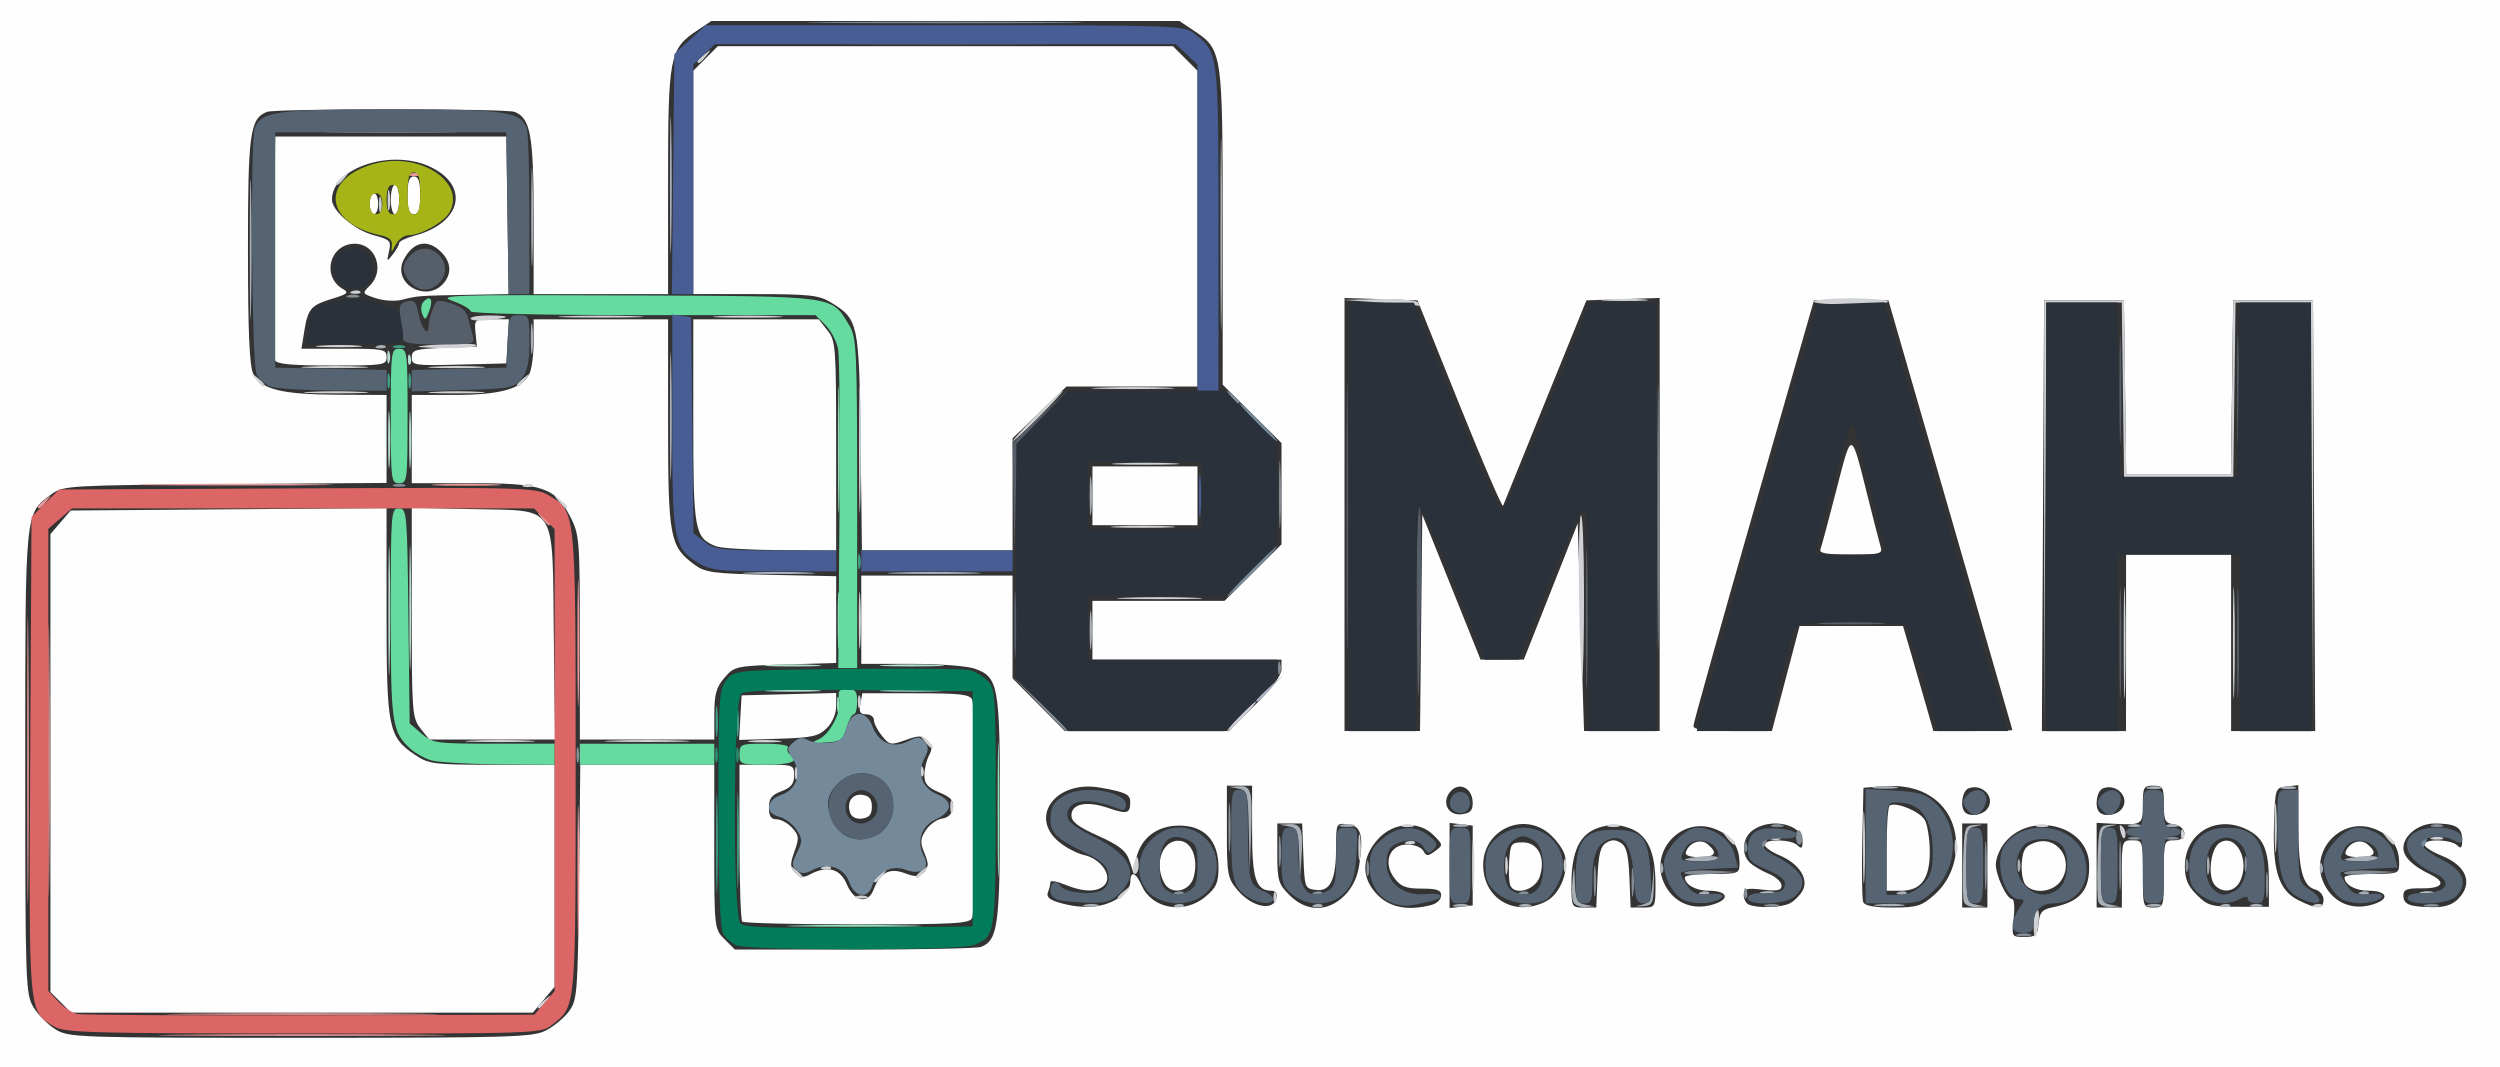 <?xml version="1.0" encoding="UTF-8" standalone="no"?>
<svg
   xmlns:dc="http://purl.org/dc/elements/1.1/"
   xmlns:cc="http://creativecommons.org/ns#"
   xmlns:rdf="http://www.w3.org/1999/02/22-rdf-syntax-ns#"
   xmlns:svg="http://www.w3.org/2000/svg"
   xmlns="http://www.w3.org/2000/svg"
   xmlns:sodipodi="http://sodipodi.sourceforge.net/DTD/sodipodi-0.dtd"
   xmlns:inkscape="http://www.inkscape.org/namespaces/inkscape"
   width="157.427mm"
   height="67.204mm"
   viewBox="0 0 157.427 67.204"
   version="1.1"
   id="svg8"
   inkscape:version="1.0.1 (3bc2e813f5, 2020-09-07)"
   sodipodi:docname="logo_header_svg.svg">
  <rect x="0" y="0" width="157.427" height="67.204" fill="#333333" stroke="none"/>
  <defs
     id="defs2" />
  <sodipodi:namedview
     id="base"
     pagecolor="#ffffff"
     bordercolor="#666666"
     borderopacity="1.0"
     inkscape:pageopacity="0.0"
     inkscape:pageshadow="2"
     inkscape:zoom="1.4"
     inkscape:cx="288.63334"
     inkscape:cy="4.9524713"
     inkscape:document-units="mm"
     inkscape:current-layer="layer1"
     inkscape:document-rotation="0"
     showgrid="false"
     fit-margin-top="0"
     fit-margin-left="0"
     fit-margin-right="0"
     fit-margin-bottom="0"
     inkscape:window-width="1702"
     inkscape:window-height="1040"
     inkscape:window-x="143"
     inkscape:window-y="7"
     inkscape:window-maximized="0" />
  <g
     inkscape:label="Capa 1"
     inkscape:groupmode="layer"
     id="layer1"
     transform="translate(-38.994,-91.443)">
    <g
       id="g24"
       transform="translate(0.535,1.069)">
      <path
         style="fill:#fefefe;stroke-width:0.265"
         d="M 38.459,123.976 V 90.374 h 78.714 78.714 v 33.602 33.602 H 117.173 38.459 Z m 34.377,31.287 c 0.499,-0.254 1.154,-0.798 1.455,-1.209 0.518,-0.706 0.552,-1.148 0.629,-8.136 l 0.081,-7.39 h 4.218 4.218 v 5.171 c 0,5.138 0.004,5.176 0.649,5.821 l 0.649,0.649 h 7.531 c 4.142,0 7.724,-0.074 7.959,-0.164 1.073,-0.412 1.202,-1.347 1.202,-8.699 0,-7.808 -0.09,-8.302 -1.619,-8.835 -0.463,-0.161 -2.252,-0.293 -3.977,-0.293 h -3.136 v -2.778 -2.778 h 4.763 4.763 v 3.234 3.234 l 1.646,1.661 1.646,1.661 h 5.16 5.16 l 1.661,-1.646 c 1.071,-1.061 1.661,-1.86 1.661,-2.249 v -0.603 h -5.953 -5.953 v -1.852 -1.852 h 4.161 4.161 l 1.793,-1.779 1.793,-1.779 v -3.189 -3.189 l -1.852,-1.838 -1.852,-1.838 -5.3e-4,-9.929 c -5.3e-4,-11.074 -0.013,-11.161 -1.825,-12.371 l -0.899,-0.601 H 97.99 83.252 l -0.899,0.601 c -1.738,1.161 -1.824,1.609 -1.825,9.52 l -4.1e-4,7.078 h -4.233 -4.233 v -4.908 c 0,-5.103 -0.198,-6.184 -1.202,-6.569 -0.559,-0.214 -15.028,-0.214 -15.587,0 -1.075,0.413 -1.203,1.342 -1.199,8.752 0.003,5.174 0.094,7.27 0.338,7.752 0.489,0.969 1.791,1.291 5.281,1.308 l 3.109,0.015 v 2.769 2.769 l -10.167,0.075 c -9.805,0.072 -10.194,0.095 -10.914,0.623 -1.711,1.256 -1.672,0.86 -1.671,16.915 5.58e-4,14.054 0.019,14.582 0.526,15.414 0.289,0.474 0.914,1.099 1.388,1.388 0.833,0.508 1.36,0.526 15.414,0.526 13.333,5.3e-4 14.628,-0.038 15.459,-0.462 z m -30.553,-1.774 -0.649,-0.649 V 138.423 124.006 l 0.638,-0.742 0.638,-0.742 9.945,-0.075 9.945,-0.075 4.23e-4,6.558 c 4.5e-4,7.336 0.105,7.851 1.825,9 0.834,0.557 1.184,0.601 4.829,0.601 h 3.93 v 6.991 6.991 l -0.685,0.814 -0.685,0.814 H 57.474 42.933 Z m 42.919,-5.083 c -0.097,-0.097 -0.176,-2.359 -0.176,-5.027 v -4.851 h 1.72 c 1.673,0 1.72,0.018 1.72,0.684 0,0.518 -0.194,0.758 -0.794,0.984 -0.62,0.234 -0.794,0.461 -0.794,1.035 0,0.539 0.131,0.736 0.488,0.736 0.268,0 0.708,0.242 0.976,0.539 0.433,0.478 0.449,0.645 0.146,1.484 -0.29,0.803 -0.283,1.005 0.052,1.339 0.305,0.305 0.516,0.328 0.936,0.103 1.092,-0.584 1.897,-0.363 2.314,0.636 0.457,1.095 1.324,1.26 1.682,0.32 0.407,-1.071 1.008,-1.389 1.952,-1.032 0.676,0.255 0.901,0.243 1.209,-0.065 0.315,-0.315 0.322,-0.514 0.043,-1.188 -0.284,-0.685 -0.27,-0.909 0.086,-1.453 0.232,-0.354 0.693,-0.682 1.024,-0.729 0.385,-0.055 0.632,-0.296 0.685,-0.67 0.065,-0.455 -0.126,-0.672 -0.86,-0.979 -0.74,-0.309 -0.943,-0.543 -0.943,-1.086 0,-0.381 0.131,-0.937 0.29,-1.235 0.225,-0.42 0.202,-0.632 -0.103,-0.936 -0.338,-0.338 -0.532,-0.344 -1.375,-0.039 -0.924,0.334 -1.011,0.319 -1.484,-0.266 -0.277,-0.342 -0.503,-0.787 -0.503,-0.989 0,-0.202 -0.222,-0.368 -0.492,-0.368 -0.383,0 -0.464,-0.148 -0.366,-0.661 l 0.126,-0.661 h 3.38 c 2.838,0 3.406,0.067 3.541,0.419 0.21,0.546 0.21,13.169 0,13.715 -0.141,0.367 -1.028,0.419 -7.232,0.419 -3.889,0 -7.151,-0.079 -7.248,-0.176 z m 6.806,-6.817 c -0.263,-0.686 0.106,-1.254 0.756,-1.162 0.437,0.062 0.596,0.261 0.596,0.746 0,0.485 -0.159,0.684 -0.596,0.746 -0.358,0.051 -0.66,-0.082 -0.756,-0.331 z m -27.071,-5.346 c -0.521,-0.663 -0.548,-1.021 -0.548,-7.296 v -6.598 l 3.83,0.086 c 5.408,0.121 5.012,-0.49 5.113,7.898 l 0.079,6.608 h -3.962 -3.962 z m 10.035,-5.729 c 0,-6.144 -0.026,-6.477 -0.595,-7.587 -0.952,-1.856 -1.742,-2.126 -6.214,-2.126 h -3.774 v -2.778 -2.778 h 2.654 c 2.868,0 4.246,-0.373 4.733,-1.283 0.157,-0.294 0.286,-1.197 0.286,-2.007 v -1.473 h 4.233 4.233 l 5.29e-4,6.548 c 5.29e-4,7.201 0.105,7.76 1.672,8.911 0.664,0.488 1.194,0.557 4.829,0.633 l 4.083,0.085 v 2.732 2.732 l -3.198,0.094 c -3.124,0.092 -3.213,0.112 -3.836,0.836 -0.52,0.604 -0.638,1.034 -0.638,2.315 v 1.573 h -4.233 -4.233 z m 10.106,5.052 0.081,-1.404 2.977,-0.075 2.977,-0.075 v 0.814 c 0,0.494 -0.235,1.047 -0.595,1.404 -0.516,0.511 -0.924,0.599 -3.057,0.665 l -2.462,0.075 z m -1.545,-10.795 c -1.34,-0.541 -1.417,-0.969 -1.417,-7.866 v -6.423 h 3.95 3.95 l 0.548,0.697 c 0.521,0.663 0.548,1.021 0.548,7.276 v 6.579 l -3.506,-0.017 c -1.928,-0.009 -3.761,-0.12 -4.073,-0.246 z m 9.12,-6.563 c -0.095,-7.55 -0.133,-7.728 -1.886,-8.797 -0.737,-0.449 -1.347,-0.516 -4.748,-0.517 l -3.903,-9.9e-4 v -7.032 -7.032 l 0.773,-0.773 0.773,-0.773 h 14.328 14.328 l 0.773,0.773 0.773,0.773 v 9.942 9.942 h -4.124 -4.124 l -1.697,1.629 -1.697,1.629 v 3.53 3.53 h -4.743 -4.743 z m 14.598,3.386 v -1.852 h 3.307 3.307 v 1.852 1.852 h -3.307 -3.307 z m -51.474,-8.537 c -0.071,-0.184 -0.097,-3.429 -0.058,-7.21 l 0.071,-6.875 h 7.276 7.276 l 0.072,4.961 0.072,4.961 -2.586,0.045 c -3.063,0.054 -3.161,0.061 -4.134,0.312 -0.417,0.108 -1.149,0.065 -1.638,-0.097 -0.875,-0.289 -0.879,-0.297 -0.37,-0.805 0.96,-0.96 0.346,-2.637 -0.962,-2.626 -1.597,0.013 -2.115,2.086 -0.717,2.869 0.364,0.204 0.241,0.311 -0.668,0.583 -1.366,0.409 -1.566,0.638 -1.791,2.047 l -0.178,1.111 h 2.68 c 2.503,0 2.68,0.035 2.68,0.529 0,0.502 -0.176,0.529 -3.448,0.529 -2.538,0 -3.482,-0.088 -3.576,-0.335 z m 10.662,-4.902 c 0.479,-0.609 0.407,-1.302 -0.198,-1.907 -0.848,-0.848 -1.754,-0.67 -2.351,0.463 -0.801,1.521 1.476,2.81 2.549,1.444 z m -2.844,-2.477 c 0,-0.112 0.446,-0.325 0.992,-0.472 2.891,-0.782 3.467,-3.055 1.083,-4.271 -2.455,-1.252 -6.308,-0.025 -6.308,2.009 0,0.706 1.418,1.915 2.628,2.241 1.037,0.279 1.112,0.358 0.964,1.014 -0.153,0.677 -0.142,0.686 0.24,0.197 0.221,-0.282 0.401,-0.605 0.401,-0.717 z m -1.852,-2.473 c 0,-0.364 0.119,-0.661 0.265,-0.661 0.146,0 0.265,0.298 0.265,0.661 0,0.364 -0.119,0.661 -0.265,0.661 -0.146,0 -0.265,-0.298 -0.265,-0.661 z m 1.323,-0.265 c 0,-0.509 0.119,-0.926 0.265,-0.926 0.146,0 0.265,0.417 0.265,0.926 0,0.509 -0.119,0.926 -0.265,0.926 -0.146,0 -0.265,-0.417 -0.265,-0.926 z m 1.058,-0.265 c 0,-0.882 0.103,-1.191 0.397,-1.191 0.294,0 0.397,0.309 0.397,1.191 0,0.882 -0.103,1.191 -0.397,1.191 -0.294,0 -0.397,-0.309 -0.397,-1.191 z m 0.265,10.206 c 0,-0.474 0.205,-0.534 2.051,-0.604 l 2.051,-0.077 -0.086,-0.86 c -0.085,-0.845 -0.067,-0.86 1.006,-0.86 h 1.092 l -0.08,1.389 -0.08,1.389 -2.977,0.075 c -2.821,0.071 -2.977,0.047 -2.977,-0.452 z m 102.443,35.642 c 0.069,-0.706 0.218,-0.878 0.877,-1.012 1.752,-0.357 2.352,-1.065 2.304,-2.72 -0.07,-2.475 -3.723,-3.374 -5.343,-1.315 -0.293,0.373 -0.533,0.966 -0.533,1.317 0,0.725 0.692,2.2 1.033,2.2 0.124,0 0.165,0.536 0.091,1.191 -0.133,1.181 -0.128,1.191 0.677,1.191 0.72,0 0.821,-0.096 0.894,-0.851 z m -0.828,-2.438 c -0.173,-0.208 -0.277,-0.831 -0.231,-1.384 0.069,-0.829 0.213,-1.051 0.825,-1.265 1.404,-0.491 2.504,1.084 1.658,2.375 -0.486,0.742 -1.738,0.895 -2.252,0.275 z m -57.231,0.91 c 0.512,-0.312 0.86,-0.74 0.86,-1.057 0,-0.762 0.345,-0.658 0.733,0.22 0.646,1.459 2.674,1.802 4.009,0.678 0.68,-0.572 0.814,-0.875 0.814,-1.837 0,-1.693 -0.884,-2.637 -2.469,-2.637 -1.406,0 -2.423,0.78 -2.716,2.084 l -0.186,0.827 -0.255,-0.752 c -0.196,-0.578 -0.648,-0.928 -1.945,-1.51 -1.27,-0.57 -1.69,-0.891 -1.69,-1.293 0,-0.736 0.968,-0.929 2.321,-0.463 1.182,0.407 1.383,0.353 1.383,-0.373 0,-0.488 -0.287,-0.626 -1.901,-0.912 -2.752,-0.487 -4.505,1.806 -2.603,3.406 0.433,0.364 1.151,0.743 1.596,0.84 1.039,0.228 1.791,1.284 1.319,1.853 -0.415,0.5 -1.343,0.504 -2.521,0.012 -0.505,-0.211 -0.918,-0.28 -0.918,-0.154 0,0.126 -0.07,0.412 -0.155,0.634 -0.111,0.29 0.094,0.477 0.728,0.659 1.433,0.413 2.678,0.335 3.595,-0.224 z m 2.994,-1.028 c -0.673,-1.258 -0.067,-2.798 1.038,-2.638 0.738,0.107 1.119,1.158 0.823,2.274 -0.248,0.933 -1.431,1.165 -1.86,0.364 z m 7.079,0.937 c 0.049,-0.254 -0.083,-0.441 -0.312,-0.441 -0.986,0 -1.229,-0.735 -1.229,-3.723 v -2.892 h -0.794 -0.794 v 2.89 c 0,2.707 0.043,2.941 0.67,3.687 0.918,1.09 2.287,1.357 2.458,0.479 z m 4.278,-0.133 c 0.501,-0.501 0.81,-1.147 0.93,-1.943 0.281,-1.872 0.115,-2.452 -0.729,-2.549 -0.716,-0.082 -0.728,-0.06 -0.728,1.372 0,2.102 -0.349,2.869 -1.257,2.764 -0.716,-0.082 -0.729,-0.116 -0.805,-2.134 l -0.077,-2.051 h -0.783 -0.783 v 1.872 c 0,1.717 0.064,1.937 0.773,2.646 1.058,1.058 2.414,1.067 3.458,0.023 z m 5.492,0.584 c 0.327,-0.088 0.596,-0.354 0.596,-0.592 2.6e-4,-0.338 -0.268,-0.432 -1.225,-0.432 -1.006,0 -1.317,-0.121 -1.733,-0.676 -0.732,-0.975 -0.291,-2.102 0.822,-2.102 0.433,0 0.888,0.18 1.011,0.4 0.196,0.351 0.287,0.352 0.741,0.015 0.51,-0.379 0.509,-0.393 -0.08,-0.989 -0.945,-0.957 -2.553,-0.842 -3.531,0.253 -1.049,1.175 -1.047,2.462 0.007,3.516 0.787,0.787 1.946,0.995 3.394,0.607 z m 2.58,-2.479 v -2.514 l -0.728,-0.084 -0.728,-0.084 v 2.681 2.681 l 0.728,-0.084 0.728,-0.084 z m 4.621,2.254 c 0.872,-0.451 1.444,-1.847 1.182,-2.889 -0.095,-0.379 -0.541,-0.999 -0.991,-1.377 -1.656,-1.393 -4.151,-0.21 -4.151,1.969 0,2.15 2.001,3.311 3.96,2.298 z m -2.258,-1.015 c -0.081,-0.211 -0.11,-0.904 -0.065,-1.539 0.078,-1.086 0.13,-1.155 0.87,-1.155 0.966,0 1.452,1.017 1.045,2.183 -0.29,0.828 -1.591,1.188 -1.85,0.511 z m 5.497,-0.483 c 0.06,-1.456 0.184,-1.957 0.541,-2.181 0.337,-0.212 0.589,-0.212 0.926,0 0.357,0.224 0.481,0.725 0.541,2.181 l 0.078,1.891 h 0.782 c 0.772,0 0.782,-0.019 0.782,-1.464 0,-2.078 -0.519,-3.167 -1.694,-3.555 -0.734,-0.242 -1.169,-0.242 -1.903,0 -1.175,0.388 -1.694,1.477 -1.694,3.555 0,1.445 0.01,1.464 0.782,1.464 h 0.782 z m 7.485,1.626 c 0.894,-0.34 0.614,-0.794 -0.491,-0.794 -0.814,0 -1.493,-0.385 -1.493,-0.847 0,-0.116 0.774,-0.212 1.72,-0.212 1.67,0 1.72,-0.02 1.72,-0.679 0,-1.025 -0.473,-1.706 -1.477,-2.125 -2.199,-0.919 -4.338,1.482 -3.181,3.569 0.646,1.165 1.889,1.587 3.201,1.088 z m -1.923,-3.223 c 0.202,-0.605 0.928,-0.87 1.373,-0.5 0.664,0.551 0.494,0.812 -0.529,0.812 -0.61,0 -0.911,-0.111 -0.844,-0.312 z m 6.566,3.216 c 0.278,-0.149 0.636,-0.514 0.795,-0.811 0.392,-0.732 -0.253,-1.701 -1.473,-2.21 -0.506,-0.212 -0.921,-0.51 -0.921,-0.663 0,-0.383 1.673,-0.351 2.064,0.039 0.247,0.247 0.318,0.19 0.318,-0.255 0,-1.068 -1.965,-1.515 -3.116,-0.709 -0.667,0.467 -0.773,1.482 -0.214,2.041 0.206,0.206 0.742,0.526 1.191,0.712 0.449,0.186 0.816,0.518 0.816,0.737 0,0.317 -0.246,0.371 -1.191,0.265 -1.018,-0.115 -1.191,-0.066 -1.191,0.34 0,0.261 0.149,0.535 0.331,0.608 0.588,0.237 2.071,0.183 2.591,-0.095 z m 9.072,-0.519 c 1.78,-1.563 1.862,-4.499 0.164,-5.927 -0.891,-0.75 -2.014,-1.036 -3.571,-0.909 l -1.047,0.085 -0.074,3.426 c -0.041,1.884 -0.015,3.581 0.058,3.77 0.09,0.234 0.683,0.345 1.851,0.345 1.531,0 1.817,-0.086 2.619,-0.79 z m -2.998,-2.898 c 0,-1.447 0.089,-2.679 0.198,-2.739 0.434,-0.238 1.924,0.388 2.215,0.931 0.17,0.317 0.308,1.209 0.308,1.982 0,1.723 -0.548,2.457 -1.836,2.457 h -0.885 z m 6.35,1.043 v -2.646 h -0.794 -0.794 v 2.646 2.646 h 0.794 0.794 z m 8.467,0.529 c 0,-2.081 0.011,-2.117 0.661,-2.117 0.65,0 0.661,0.035 0.661,2.117 0,2.081 0.011,2.117 0.661,2.117 0.65,0 0.661,-0.035 0.661,-2.117 0,-2.097 0.006,-2.117 0.681,-2.117 0.868,0 0.791,-0.885 -0.088,-1.011 -0.512,-0.073 -0.593,-0.244 -0.593,-1.257 0,-1.074 -0.055,-1.172 -0.661,-1.172 -0.608,0 -0.661,0.097 -0.661,1.191 0,1.294 -0.024,1.308 -2.051,1.197 l -0.86,-0.047 v 2.666 2.666 h 0.794 0.794 z m 9.26,0.523 c 0,-2.043 -0.329,-2.818 -1.42,-3.338 -1.926,-0.919 -3.872,0.258 -3.872,2.341 0,0.793 0.18,1.223 0.75,1.793 0.684,0.684 0.917,0.75 2.646,0.75 h 1.896 z m -3.424,0.157 c -0.45,-0.543 -0.242,-2.287 0.315,-2.636 1.045,-0.655 1.969,1.155 1.263,2.473 -0.336,0.628 -1.125,0.709 -1.579,0.163 z m 6.864,0.938 c 0,-0.275 -0.236,-0.56 -0.526,-0.636 -0.784,-0.205 -1.062,-1.266 -1.062,-4.06 v -2.514 l -0.728,0.084 c -0.724,0.083 -0.728,0.096 -0.803,2.349 -0.099,2.952 0.297,4.196 1.531,4.812 1.188,0.594 1.587,0.585 1.587,-0.035 z m 3.306,0.234 c 0.894,-0.34 0.614,-0.794 -0.491,-0.794 -0.814,0 -1.493,-0.385 -1.493,-0.847 0,-0.116 0.774,-0.212 1.72,-0.212 1.67,0 1.72,-0.02 1.72,-0.679 0,-1.025 -0.473,-1.706 -1.476,-2.125 -2.199,-0.919 -4.338,1.482 -3.181,3.569 0.646,1.165 1.889,1.587 3.201,1.088 z m -1.923,-3.223 c 0.202,-0.605 0.928,-0.87 1.373,-0.5 0.664,0.551 0.494,0.812 -0.529,0.812 -0.61,0 -0.911,-0.111 -0.844,-0.312 z m 7.084,2.958 c 0.981,-0.981 0.552,-2.103 -1.051,-2.744 -0.586,-0.235 -1.066,-0.547 -1.066,-0.693 0,-0.375 1.679,-0.334 2.064,0.051 0.247,0.247 0.318,0.165 0.318,-0.369 0,-0.769 -0.412,-1.007 -1.741,-1.007 -1.002,0 -1.963,0.757 -1.963,1.546 0,0.557 0.583,1.129 1.69,1.66 1.045,0.5 0.789,0.898 -0.566,0.878 -0.896,-0.013 -1.124,0.076 -1.124,0.441 0,0.57 0.358,0.719 1.786,0.745 0.792,0.015 1.281,-0.136 1.654,-0.508 z m -62.045,-6.057 c 0,-0.889 -0.783,-1.344 -1.345,-0.781 -0.659,0.659 -0.256,1.599 0.64,1.496 0.544,-0.063 0.705,-0.226 0.705,-0.714 z m 32.384,0.402 c 0.58,-0.699 -0.269,-1.663 -1.163,-1.32 -0.399,0.153 -0.549,1.178 -0.22,1.507 0.299,0.299 1.066,0.195 1.383,-0.187 z m 8.467,0 c 0.58,-0.699 -0.27,-1.663 -1.163,-1.32 -0.399,0.153 -0.549,1.178 -0.22,1.507 0.299,0.299 1.066,0.195 1.383,-0.187 z m -44.096,-11.741 0.071,-6.813 1.834,4.564 1.834,4.564 h 1.362 1.362 l 1.698,-4.292 1.698,-4.292 0.162,5.416 c 0.089,2.979 0.178,5.922 0.198,6.541 l 0.036,1.124 h 2.381 2.381 v -13.636 -13.636 l -2.306,0.076 -2.306,0.076 -2.58,6.35 c -1.419,3.493 -2.62,6.457 -2.668,6.588 -0.049,0.131 -1.281,-2.726 -2.738,-6.35 l -2.65,-6.588 -2.298,-0.076 -2.298,-0.076 v 13.636 13.636 h 2.377 2.377 z m 22.957,3.506 0.871,-3.307 h 3.257 3.257 l 0.523,1.786 c 0.288,0.982 0.718,2.471 0.956,3.307 l 0.433,1.521 h 2.495 c 1.372,0 2.489,-0.03 2.482,-0.066 -0.007,-0.036 -1.767,-6.138 -3.91,-13.56 l -3.897,-13.494 h -2.345 -2.345 l -3.79,13.229 c -2.085,7.276 -3.794,13.378 -3.799,13.56 -0.006,0.242 0.658,0.331 2.466,0.331 h 2.475 z m 2.186,-8.136 c 0.069,-0.182 0.52,-1.864 1.002,-3.737 0.987,-3.834 0.908,-3.853 1.987,0.464 0.368,1.473 0.732,2.887 0.808,3.141 0.123,0.413 -0.083,0.463 -1.893,0.463 -1.515,0 -1.999,-0.084 -1.905,-0.331 z m 19.245,5.887 v -5.556 h 3.307 3.307 v 5.556 5.556 h 2.648 2.648 l -0.069,-13.56 -0.069,-13.56 h -2.514 -2.514 l -0.071,5.49 -0.071,5.49 h -3.297 -3.297 l -0.071,-5.49 -0.071,-5.49 h -2.514 -2.514 l -0.069,13.56 -0.069,13.56 h 2.648 2.648 z"
         id="path62" />
      <path
         style="fill:#cfd1d4;stroke-width:0.265"
         d="m 72.326,153.774 c 0,-0.055 0.208,-0.263 0.463,-0.463 0.42,-0.329 0.429,-0.32 0.1,0.1 -0.346,0.441 -0.563,0.581 -0.563,0.363 z m 94.192,-5.176 c 0,-0.428 0.094,-0.836 0.209,-0.907 0.115,-0.071 0.162,0.279 0.103,0.778 -0.13,1.112 -0.313,1.188 -0.313,0.129 z m 17.677,-1.255 c 0.191,-0.076 0.419,-0.067 0.507,0.021 0.088,0.088 -0.068,0.15 -0.347,0.139 -0.308,-0.013 -0.371,-0.075 -0.16,-0.16 z m -65.546,-0.503 c 0.013,-0.308 0.075,-0.371 0.16,-0.16 0.076,0.191 0.067,0.419 -0.021,0.507 -0.088,0.088 -0.15,-0.068 -0.139,-0.347 z m 12.51,-1.962 c 0,-1.382 0.045,-1.948 0.099,-1.257 0.054,0.691 0.054,1.822 0,2.514 -0.054,0.691 -0.099,0.126 -0.099,-1.257 z m 24.615,-1.191 c 5.3e-4,-2.037 0.042,-2.836 0.092,-1.774 0.05,1.061 0.05,2.728 -7.9e-4,3.704 -0.051,0.976 -0.092,0.107 -0.091,-1.93 z m -63.406,3.132 c 0.182,-0.073 0.48,-0.073 0.661,0 0.182,0.073 0.033,0.133 -0.331,0.133 -0.364,0 -0.513,-0.06 -0.331,-0.133 z m 16.47,0.075 c 0,-0.055 0.208,-0.263 0.463,-0.463 0.42,-0.329 0.429,-0.32 0.1,0.1 -0.346,0.441 -0.563,0.581 -0.563,0.363 z m 40.552,-0.348 c 0.257,-0.067 0.615,-0.063 0.794,0.01 0.179,0.072 -0.032,0.127 -0.468,0.122 -0.437,-0.005 -0.583,-0.065 -0.326,-0.132 z m 41.54,0 c 0.257,-0.067 0.615,-0.063 0.794,0.01 0.179,0.072 -0.032,0.127 -0.468,0.122 -0.437,-0.005 -0.583,-0.065 -0.326,-0.132 z m -97.438,-0.71 c 0,-0.055 0.208,-0.263 0.463,-0.463 0.42,-0.329 0.429,-0.32 0.1,0.1 -0.346,0.441 -0.563,0.581 -0.563,0.363 z m -5.061,-0.628 c -0.329,-0.42 -0.32,-0.429 0.1,-0.1 0.255,0.2 0.463,0.408 0.463,0.463 0,0.218 -0.217,0.078 -0.563,-0.363 z m 7.707,0.363 c 0,-0.055 0.208,-0.263 0.463,-0.463 0.42,-0.329 0.429,-0.32 0.1,0.1 -0.346,0.441 -0.563,0.581 -0.563,0.363 z m 37.103,-0.694 c 0,-0.509 0.054,-0.718 0.121,-0.463 0.067,0.255 0.067,0.671 0,0.926 -0.067,0.255 -0.121,0.046 -0.121,-0.463 z m -23.421,0 c 0.076,-0.291 0.184,-0.529 0.24,-0.529 0.056,0 0.101,0.238 0.101,0.529 0,0.291 -0.108,0.529 -0.24,0.529 -0.132,0 -0.178,-0.238 -0.101,-0.529 z m 27.106,0 c 0,-0.364 0.06,-0.513 0.133,-0.331 0.073,0.182 0.073,0.48 0,0.661 -0.073,0.182 -0.133,0.033 -0.133,-0.331 z m -46.658,0.084 c 0.191,-0.076 0.419,-0.067 0.507,0.021 0.088,0.088 -0.068,0.15 -0.347,0.139 -0.308,-0.013 -0.371,-0.075 -0.16,-0.16 z m 33.727,-1.274 c 0.002,-0.728 0.053,-0.994 0.114,-0.592 0.061,0.402 0.059,0.997 -0.004,1.323 -0.063,0.325 -0.113,-0.004 -0.111,-0.731 z m 57.699,-1.191 c 0,-1.382 0.045,-1.948 0.099,-1.257 0.054,0.691 0.054,1.822 0,2.514 -0.054,0.691 -0.099,0.126 -0.099,-1.257 z m -20.152,1.191 c 0.005,-0.437 0.065,-0.583 0.132,-0.326 0.067,0.257 0.063,0.615 -0.01,0.794 -0.072,0.179 -0.127,-0.032 -0.122,-0.468 z m -34.497,-0.313 c 0.191,-0.076 0.419,-0.067 0.507,0.021 0.088,0.088 -0.068,0.15 -0.347,0.139 -0.308,-0.013 -0.371,-0.075 -0.16,-0.16 z m 20.124,-0.282 c -0.329,-0.42 -0.32,-0.429 0.1,-0.1 0.441,0.346 0.581,0.563 0.363,0.563 -0.055,0 -0.263,-0.208 -0.463,-0.463 z m 41.54,0 c -0.329,-0.42 -0.32,-0.429 0.1,-0.1 0.441,0.346 0.581,0.563 0.363,0.563 -0.055,0 -0.263,-0.208 -0.463,-0.463 z m -38.645,0.018 c 0.191,-0.076 0.419,-0.067 0.507,0.021 0.088,0.088 -0.068,0.15 -0.347,0.139 -0.308,-0.013 -0.371,-0.075 -0.16,-0.16 z m 21.939,-0.327 c -0.115,-0.44 -0.081,-0.543 0.116,-0.347 0.154,0.154 0.227,0.436 0.164,0.627 -0.066,0.198 -0.186,0.078 -0.28,-0.28 z m 3.796,0.089 c 0.013,-0.308 0.075,-0.371 0.16,-0.16 0.076,0.191 0.067,0.419 -0.021,0.507 -0.088,0.088 -0.15,-0.068 -0.139,-0.347 z m 15.788,0.244 c 0.182,-0.073 0.48,-0.073 0.661,0 0.182,0.073 0.033,0.133 -0.331,0.133 -0.364,0 -0.513,-0.06 -0.331,-0.133 z m -64.823,-0.794 c 0.182,-0.073 0.48,-0.073 0.661,0 0.182,0.073 0.033,0.133 -0.331,0.133 -0.364,0 -0.513,-0.06 -0.331,-0.133 z m 12.965,0 c 0.182,-0.073 0.48,-0.073 0.661,0 0.182,0.073 0.033,0.133 -0.331,0.133 -0.364,0 -0.513,-0.06 -0.331,-0.133 z m 26.988,0 c 0.182,-0.073 0.48,-0.073 0.661,0 0.182,0.073 0.033,0.133 -0.331,0.133 -0.364,0 -0.513,-0.06 -0.331,-0.133 z m -68.419,-1.148 c 0,-0.364 0.06,-0.513 0.133,-0.331 0.073,0.182 0.073,0.48 0,0.661 -0.073,0.182 -0.133,0.033 -0.133,-0.331 z m -9.79,-2.117 c 0,-0.364 0.06,-0.513 0.133,-0.331 0.073,0.182 0.073,0.48 0,0.661 -0.073,0.182 -0.133,0.033 -0.133,-0.331 z m 7.917,-0.154 c 0.013,-0.308 0.075,-0.371 0.16,-0.16 0.076,0.191 0.067,0.419 -0.021,0.507 -0.088,0.088 -0.15,-0.068 -0.139,-0.347 z m 0.21,-1.896 c -0.329,-0.42 -0.32,-0.429 0.1,-0.1 0.441,0.346 0.581,0.563 0.363,0.563 -0.055,0 -0.263,-0.208 -0.463,-0.463 z m -28.475,0.002 c 0.982,-0.051 2.59,-0.051 3.572,0 0.982,0.051 0.179,0.093 -1.786,0.093 -1.965,0 -2.768,-0.042 -1.786,-0.093 z m 8.864,-5.3e-4 c 1.201,-0.049 3.165,-0.049 4.366,0 1.201,0.049 0.218,0.089 -2.183,0.089 -2.401,0 -3.383,-0.04 -2.183,-0.089 z m 8.731,0.005 c 0.473,-0.059 1.247,-0.059 1.72,0 0.473,0.059 0.086,0.107 -0.86,0.107 -0.946,0 -1.333,-0.048 -0.86,-0.107 z m 30.758,-1.528 c 0.494,-0.509 0.957,-0.926 1.03,-0.926 0.073,0 -0.272,0.417 -0.765,0.926 -0.494,0.509 -0.957,0.926 -1.03,0.926 -0.073,0 0.272,-0.417 0.765,-0.926 z m 50.664,-12.7 0.004,-13.494 h 2.514 2.514 l 0.071,5.49 0.071,5.49 h 3.297 3.297 l 0.071,-5.49 0.071,-5.49 h 2.514 2.514 l 0.004,13.56 0.004,13.56 -0.072,-13.494 -0.072,-13.494 h -2.373 -2.373 l -0.071,5.49 -0.071,5.49 h -3.44 -3.44 l -0.071,-5.49 -0.071,-5.49 h -2.373 -2.373 l -0.072,13.428 -0.072,13.428 0.004,-13.494 z m 5.011,8.07 c 0,-3.129 0.038,-4.409 0.085,-2.844 0.047,1.564 0.047,4.124 0,5.689 -0.047,1.564 -0.085,0.284 -0.085,-2.844 z m 6.879,0 c 0,-3.129 0.038,-4.409 0.085,-2.844 0.047,1.564 0.047,4.124 0,5.689 -0.047,1.564 -0.085,0.284 -0.085,-2.844 z m -86.589,3.704 c 0,-0.364 0.06,-0.513 0.133,-0.331 0.073,0.182 0.073,0.48 0,0.661 -0.073,0.182 -0.133,0.033 -0.133,-0.331 z m 45.412,-6.509 c -0.043,-2.707 0.01,-5.058 0.117,-5.226 0.107,-0.167 0.196,2.047 0.198,4.921 0.002,2.874 -0.05,5.226 -0.117,5.226 -0.067,0 -0.156,-2.215 -0.198,-4.921 z m -45.355,1.349 c 5.29e-4,-1.601 0.044,-2.221 0.097,-1.379 0.053,0.842 0.052,2.152 -0.001,2.91 -0.053,0.759 -0.096,0.07 -0.096,-1.531 z m 16.768,-1.387 c 1.201,-0.049 3.165,-0.049 4.366,0 1.201,0.049 0.218,0.089 -2.183,0.089 -2.401,0 -3.383,-0.04 -2.183,-0.089 z m -16.753,-9.328 c 0,-3.565 0.037,-5.024 0.083,-3.241 0.046,1.783 0.046,4.7 0,6.482 -0.046,1.783 -0.083,0.324 -0.083,-3.241 z m 16.224,4.831 c 0.909,-0.052 2.398,-0.052 3.307,0 0.91,0.052 0.165,0.094 -1.654,0.094 -1.819,0 -2.563,-0.042 -1.654,-0.094 z m -35.157,-1.59 c -0.329,-0.42 -0.32,-0.429 0.1,-0.1 0.441,0.346 0.581,0.563 0.363,0.563 -0.055,0 -0.263,-0.208 -0.463,-0.463 z m -2.133,-1.041 c 0.191,-0.076 0.419,-0.067 0.507,0.021 0.088,0.088 -0.068,0.15 -0.347,0.139 -0.308,-0.013 -0.371,-0.075 -0.16,-0.16 z m 37.433,-1.339 c 0.988,-0.051 2.536,-0.051 3.44,7.9e-4 0.903,0.051 0.095,0.093 -1.797,0.093 -1.892,-5.3e-4 -2.631,-0.043 -1.643,-0.094 z m -5.237,-2.979 c 0.864,-0.873 1.63,-1.587 1.703,-1.587 0.073,0 -0.575,0.714 -1.439,1.587 -0.864,0.873 -1.63,1.587 -1.703,1.587 -0.073,0 0.575,-0.714 1.439,-1.587 z M 57.972,115.049 c 0.91,-0.052 2.398,-0.052 3.307,0 0.91,0.052 0.165,0.094 -1.654,0.094 -1.819,0 -2.563,-0.042 -1.654,-0.094 z m 7.815,9e-5 c 0.842,-0.053 2.152,-0.052 2.91,10e-4 0.759,0.053 0.07,0.096 -1.531,0.096 -1.601,-6.1e-4 -2.221,-0.044 -1.379,-0.097 z m 41.939,-0.266 c 1.207,-0.049 3.112,-0.049 4.233,6.1e-4 1.121,0.05 0.133,0.09 -2.195,0.089 -2.328,-3.5e-4 -3.245,-0.041 -2.038,-0.09 z m -53.161,-0.531 c -0.329,-0.42 -0.32,-0.429 0.1,-0.1 0.441,0.346 0.581,0.563 0.363,0.563 -0.055,0 -0.263,-0.208 -0.463,-0.463 z m 16.438,0.363 c 0,-0.055 0.208,-0.263 0.463,-0.463 0.42,-0.329 0.429,-0.32 0.1,0.1 -0.346,0.441 -0.563,0.581 -0.563,0.363 z m -13.152,-1.155 c 0.988,-0.051 2.536,-0.051 3.44,8.5e-4 0.903,0.051 0.095,0.093 -1.797,0.093 -1.892,-4.5e-4 -2.631,-0.043 -1.643,-0.094 z m 7.936,6.3e-4 c 0.842,-0.053 2.152,-0.052 2.91,0.001 0.759,0.053 0.07,0.096 -1.531,0.096 -1.601,-6e-4 -2.221,-0.044 -1.379,-0.097 z m -7.145,-1.322 c 0.696,-0.055 1.767,-0.054 2.381,0.001 0.614,0.056 0.045,0.1 -1.265,0.099 -1.31,-8e-4 -1.812,-0.046 -1.116,-0.101 z m 6.276,0.032 c 1.553,-0.197 3.645,-0.218 3.532,-0.035 -0.068,0.109 -1.039,0.181 -2.158,0.159 -1.119,-0.022 -1.737,-0.077 -1.373,-0.124 z m 3.175,-1.742 c 0,-0.116 0.566,-0.202 1.257,-0.191 1.383,0.023 1.271,0.151 -0.265,0.304 -0.546,0.054 -0.992,0.003 -0.992,-0.113 z m 6.019,-0.144 c 1.201,-0.049 3.165,-0.049 4.366,0 1.201,0.049 0.218,0.089 -2.183,0.089 -2.401,0 -3.383,-0.04 -2.183,-0.089 z m 9.657,6.4e-4 c 0.982,-0.051 2.59,-0.051 3.572,0 0.982,0.051 0.179,0.093 -1.786,0.093 -1.965,0 -2.768,-0.042 -1.786,-0.093 z m 41.606,-0.862 -2.381,-0.165 2.299,-0.05 c 1.305,-0.028 2.37,0.065 2.463,0.215 0.09,0.146 0.127,0.242 0.082,0.215 -0.045,-0.028 -1.153,-0.124 -2.463,-0.215 z m 27.293,-0.066 c 0.068,-0.109 1.121,-0.198 2.34,-0.198 1.22,0 2.273,0.089 2.34,0.198 0.068,0.109 -0.986,0.198 -2.34,0.198 -1.355,0 -2.408,-0.089 -2.34,-0.198 z m -13.064,-0.129 c 0.696,-0.055 1.767,-0.054 2.381,0.001 0.614,0.056 0.045,0.1 -1.265,0.099 -1.31,-7.9e-4 -1.812,-0.046 -1.117,-0.101 z m -78.97,-0.515 c 0.191,-0.076 0.419,-0.067 0.507,0.021 0.088,0.088 -0.068,0.15 -0.347,0.139 -0.308,-0.013 -0.371,-0.075 -0.16,-0.16 z m 1.689,-5.508 c 0.005,-0.437 0.065,-0.583 0.132,-0.326 0.067,0.257 0.063,0.615 -0.01,0.794 -0.072,0.179 -0.127,-0.032 -0.122,-0.468 z m 0.544,-0.265 c 0.003,-0.582 0.057,-0.789 0.12,-0.46 0.063,0.329 0.061,0.805 -0.005,1.058 -0.066,0.253 -0.118,-0.016 -0.115,-0.598 z m -3.242,-1.026 c 0,-0.055 0.208,-0.263 0.463,-0.463 0.42,-0.329 0.429,-0.32 0.1,0.1 -0.346,0.441 -0.563,0.581 -0.563,0.363 z m 22.754,-7.673 c 0,-0.055 0.208,-0.263 0.463,-0.463 0.42,-0.329 0.429,-0.32 0.1,0.1 -0.346,0.441 -0.563,0.581 -0.563,0.363 z"
         id="path60" />
      <path
         style="fill:#b5dece;stroke-width:0.265"
         d="m 62.915,128.871 c -1.61e-4,-3.638 0.037,-5.163 0.083,-3.389 0.046,1.774 0.046,4.751 2.91e-4,6.615 -0.046,1.864 -0.083,0.412 -0.083,-3.226 z m 1.322,-0.265 c 1.73e-4,-3.493 0.038,-4.885 0.084,-3.094 0.046,1.791 0.046,4.648 -3.18e-4,6.35 -0.046,1.702 -0.084,0.236 -0.083,-3.256 z m 22.716,5.228 c 0.842,-0.053 2.152,-0.052 2.91,0.001 0.759,0.053 0.07,0.096 -1.531,0.096 -1.601,-5.3e-4 -2.221,-0.044 -1.379,-0.097 z m 7.266,-9e-5 c 0.91,-0.052 2.398,-0.052 3.307,0 0.91,0.052 0.165,0.094 -1.654,0.094 -1.819,0 -2.563,-0.042 -1.654,-0.094 z m -7.266,-1.587 c 0.842,-0.053 2.152,-0.052 2.91,0.001 0.759,0.053 0.07,0.096 -1.531,0.096 -1.601,-5.3e-4 -2.221,-0.044 -1.379,-0.097 z m 7.266,-9e-5 c 0.91,-0.052 2.398,-0.052 3.307,0 0.91,0.052 0.165,0.094 -1.654,0.094 -1.819,0 -2.563,-0.042 -1.654,-0.094 z M 62.9,118.023 c 6.09e-4,-1.601 0.044,-2.221 0.097,-1.379 0.053,0.842 0.052,2.152 -0.001,2.91 -0.053,0.759 -0.096,0.07 -0.096,-1.531 z m 1.323,0 c 6.08e-4,-1.601 0.044,-2.221 0.097,-1.379 0.053,0.842 0.052,2.152 -0.001,2.91 -0.053,0.759 -0.096,0.07 -0.096,-1.531 z m -1.38,-5.159 c 0,-0.364 0.06,-0.513 0.133,-0.331 0.073,0.182 0.073,0.48 0,0.661 -0.073,0.182 -0.133,0.033 -0.133,-0.331 z m 1.302,0.11 c 0.013,-0.308 0.075,-0.371 0.16,-0.16 0.076,0.191 0.067,0.419 -0.021,0.507 -0.088,0.088 -0.15,-0.068 -0.139,-0.347 z"
         id="path58" />
      <path
         style="fill:#abb4c6;stroke-width:0.265"
         d="m 117.569,134.477 c 0,-0.045 0.387,-0.432 0.86,-0.86 l 0.86,-0.777 -0.777,0.86 c -0.724,0.802 -0.943,0.982 -0.943,0.777 z m -31.96,-8.051 c 0.976,-0.051 2.643,-0.051 3.704,-8e-4 1.061,0.05 0.263,0.092 -1.774,0.092 -2.037,5.3e-4 -2.906,-0.041 -1.93,-0.091 z m 9.259,-8e-4 c 1.266,-0.048 3.409,-0.049 4.763,-5.2e-4 1.353,0.048 0.318,0.088 -2.302,0.088 -2.619,2.6e-4 -3.727,-0.039 -2.461,-0.087 z"
         id="path56" />
      <path
         style="fill:#8ce1b7;stroke-width:0.265"
         d="m 88.78,148.649 c 1.847,-0.045 4.942,-0.045 6.879,-2.6e-4 1.937,0.045 0.426,0.082 -3.358,0.083 -3.784,1.5e-4 -5.368,-0.037 -3.521,-0.082 z m 12.5,-7.343 c 1.5e-4,-3.784 0.037,-5.295 0.083,-3.358 0.045,1.937 0.045,5.032 -2.7e-4,6.879 -0.045,1.847 -0.083,0.262 -0.082,-3.521 z m -10.118,-6.615 c 0.005,-0.437 0.065,-0.583 0.132,-0.326 0.067,0.257 0.063,0.615 -0.01,0.794 -0.072,0.179 -0.127,-0.032 -0.122,-0.468 z m 0.047,-5.292 c 5.29e-4,-1.601 0.044,-2.221 0.097,-1.379 0.053,0.842 0.052,2.152 -0.001,2.91 -0.053,0.759 -0.096,0.07 -0.096,-1.531 z m 0.015,-10.716 c 0,-3.565 0.037,-5.024 0.083,-3.241 0.046,1.783 0.046,4.7 0,6.482 -0.046,1.783 -0.083,0.324 -0.083,-3.241 z"
         id="path54" />
      <path
         style="fill:#e79898;stroke-width:0.265"
         d="m 50.167,155.528 c 4.038,-0.041 10.646,-0.041 14.684,0 4.038,0.041 0.734,0.075 -7.342,0.075 -8.076,0 -11.38,-0.034 -7.342,-0.075 z m 0.397,-1.323 c 3.82,-0.041 10.071,-0.041 13.891,0 3.82,0.041 0.695,0.075 -6.945,0.075 -7.64,0 -10.765,-0.034 -6.945,-0.075 z M 40.17,138.264 c 0,-8.076 0.034,-11.38 0.075,-7.342 0.041,4.038 0.041,10.646 0,14.684 -0.041,4.038 -0.075,0.734 -0.075,-7.342 z m 1.322,0 c 0,-7.64 0.034,-10.765 0.075,-6.945 0.041,3.82 0.041,10.071 0,13.891 -0.041,3.82 -0.075,0.695 -0.075,-6.945 z m 33.33,7.011 c 1.51e-4,-3.784 0.037,-5.295 0.083,-3.358 0.045,1.937 0.045,5.032 -2.65e-4,6.879 -0.045,1.847 -0.082,0.262 -0.082,-3.521 z m -7.94e-4,-14.42 c 0,-3.565 0.037,-5.024 0.083,-3.241 0.046,1.783 0.046,4.7 0,6.482 -0.046,1.783 -0.083,0.324 -0.083,-3.241 z M 72.557,122.984 c -0.329,-0.42 -0.32,-0.429 0.1,-0.1 0.441,0.346 0.581,0.563 0.363,0.563 -0.055,0 -0.263,-0.208 -0.463,-0.463 z M 40.84,122.289 c 0,-0.055 0.208,-0.263 0.463,-0.463 0.42,-0.329 0.429,-0.32 0.1,0.1 -0.346,0.441 -0.563,0.581 -0.563,0.363 z m 7.474,-1.421 c 2.729,-0.043 7.193,-0.043 9.922,0 2.729,0.043 0.496,0.078 -4.961,0.078 -5.457,0 -7.689,-0.035 -4.961,-0.078 z m 17.727,0.002 c 0.982,-0.051 2.59,-0.051 3.572,0 0.982,0.051 0.179,0.093 -1.786,0.093 -1.965,0 -2.768,-0.042 -1.786,-0.093 z m -1.703,-19.564 c 0.191,-0.076 0.419,-0.067 0.507,0.021 0.088,0.088 -0.068,0.15 -0.347,0.139 -0.308,-0.013 -0.371,-0.075 -0.16,-0.16 z"
         id="path52" />
      <path
         style="fill:#a9afb7;stroke-width:0.265"
         d="m 106.793,147.341 c 0.257,-0.067 0.615,-0.063 0.794,0.01 0.179,0.072 -0.032,0.127 -0.468,0.122 -0.437,-0.005 -0.583,-0.065 -0.326,-0.132 z m 5.7,0.003 c 0.191,-0.076 0.419,-0.067 0.507,0.021 0.088,0.088 -0.068,0.15 -0.347,0.139 -0.308,-0.013 -0.371,-0.075 -0.16,-0.16 z m 8.731,0 c 0.191,-0.076 0.419,-0.067 0.507,0.021 0.088,0.088 -0.068,0.15 -0.347,0.139 -0.308,-0.013 -0.371,-0.075 -0.16,-0.16 z m 8.852,-0.003 c 0.257,-0.067 0.615,-0.063 0.794,0.01 0.179,0.072 -0.032,0.127 -0.468,0.122 -0.437,-0.005 -0.583,-0.065 -0.326,-0.132 z m 4.096,0.008 c 0.182,-0.073 0.48,-0.073 0.661,0 0.182,0.073 0.033,0.133 -0.331,0.133 -0.364,0 -0.513,-0.06 -0.331,-0.133 z m 3.348,-0.194 c -0.078,-0.203 -0.094,-0.828 -0.036,-1.389 0.102,-0.983 0.107,-0.976 0.15,0.218 0.038,1.057 0.132,1.255 0.64,1.353 l 0.595,0.115 -0.604,0.036 c -0.332,0.02 -0.667,-0.13 -0.745,-0.333 z m 4.312,0.197 c 0.478,-0.104 0.601,-0.348 0.688,-1.366 l 0.107,-1.24 -0.027,1.323 c -0.025,1.215 -0.081,1.326 -0.688,1.366 -0.556,0.036 -0.569,0.023 -0.08,-0.083 z m 14.835,-0.02 c 0.476,-0.059 1.19,-0.058 1.587,0.003 0.398,0.06 0.008,0.109 -0.865,0.107 -0.873,-0.002 -1.198,-0.051 -0.723,-0.11 z m 5.466,-0.161 c -0.074,-0.194 -0.101,-1.355 -0.058,-2.58 0.075,-2.165 0.096,-2.228 0.739,-2.27 0.583,-0.038 0.591,-0.028 0.066,0.085 -0.563,0.121 -0.595,0.255 -0.595,2.472 0,2.221 0.031,2.35 0.595,2.459 l 0.595,0.115 -0.604,0.036 c -0.332,0.02 -0.665,-0.123 -0.739,-0.317 z m 8.467,0 c -0.074,-0.194 -0.101,-1.355 -0.058,-2.58 0.075,-2.165 0.096,-2.228 0.739,-2.27 0.583,-0.038 0.591,-0.028 0.066,0.085 -0.563,0.121 -0.595,0.255 -0.595,2.472 0,2.221 0.031,2.35 0.595,2.459 l 0.595,0.115 -0.604,0.036 c -0.332,0.02 -0.665,-0.123 -0.739,-0.317 z m 3.134,0.169 c 0.257,-0.067 0.615,-0.063 0.794,0.01 0.179,0.072 -0.032,0.127 -0.468,0.122 -0.437,-0.005 -0.583,-0.065 -0.326,-0.132 z m 4.642,0.003 c 0.191,-0.076 0.419,-0.067 0.507,0.021 0.088,0.088 -0.068,0.15 -0.347,0.139 -0.308,-0.013 -0.371,-0.075 -0.16,-0.16 z m 1.836,0.005 c 0.182,-0.073 0.48,-0.073 0.661,0 0.182,0.073 0.033,0.133 -0.331,0.133 -0.364,0 -0.513,-0.06 -0.331,-0.133 z m -34.644,-0.799 c 0.191,-0.076 0.419,-0.067 0.507,0.021 0.088,0.088 -0.068,0.15 -0.347,0.139 -0.308,-0.013 -0.371,-0.075 -0.16,-0.16 z m 12.435,0 c 0.191,-0.076 0.419,-0.067 0.507,0.021 0.088,0.088 -0.068,0.15 -0.347,0.139 -0.308,-0.013 -0.371,-0.075 -0.16,-0.16 z m 29.104,0 c 0.191,-0.076 0.419,-0.067 0.507,0.021 0.088,0.088 -0.068,0.15 -0.347,0.139 -0.308,-0.013 -0.371,-0.075 -0.16,-0.16 z m -66.841,-2.381 c -0.044,-1.467 -0.11,-1.647 -0.644,-1.75 l -0.595,-0.115 0.604,-0.036 c 0.763,-0.046 0.906,0.338 0.783,2.112 l -0.098,1.424 z m 57.162,0.709 c 0,-0.509 0.054,-0.718 0.121,-0.463 0.067,0.255 0.067,0.671 0,0.926 -0.067,0.255 -0.121,0.046 -0.121,-0.463 z m -34.436,0.11 c 0.013,-0.308 0.075,-0.371 0.16,-0.16 0.076,0.191 0.067,0.419 -0.021,0.507 -0.088,0.088 -0.15,-0.068 -0.139,-0.347 z m 22.51,-0.11 c 0,-0.364 0.06,-0.513 0.133,-0.331 0.073,0.182 0.073,0.48 0,0.661 -0.073,0.182 -0.133,0.033 -0.133,-0.331 z m 19.029,0.11 c 0.013,-0.308 0.075,-0.371 0.16,-0.16 0.076,0.191 0.067,0.419 -0.021,0.507 -0.088,0.088 -0.15,-0.068 -0.139,-0.347 z m -67.435,-2.275 c -0.051,-2.426 -0.086,-2.567 -0.65,-2.676 l -0.595,-0.115 0.604,-0.036 c 0.807,-0.048 0.889,0.265 0.785,3.028 l -0.089,2.36 z m 27.462,1.795 c 0,-0.058 0.476,-0.15 1.058,-0.205 0.582,-0.056 1.058,-0.008 1.058,0.104 0,0.113 -0.476,0.205 -1.058,0.205 -0.582,0 -1.058,-0.047 -1.058,-0.104 z m 41.54,0 c 0,-0.058 0.476,-0.15 1.058,-0.205 0.582,-0.056 1.058,-0.008 1.058,0.104 0,0.113 -0.476,0.205 -1.058,0.205 -0.582,0 -1.058,-0.047 -1.058,-0.104 z m -63.164,-2.196 c 0.257,-0.067 0.615,-0.063 0.794,0.01 0.179,0.072 -0.032,0.127 -0.468,0.122 -0.437,-0.005 -0.583,-0.065 -0.326,-0.132 z m 7.144,0 c 0.257,-0.067 0.615,-0.063 0.794,0.01 0.179,0.072 -0.032,0.127 -0.468,0.122 -0.437,-0.005 -0.583,-0.065 -0.326,-0.132 z m 42.461,0.008 c 0.182,-0.073 0.48,-0.073 0.661,0 0.182,0.073 0.033,0.133 -0.331,0.133 -0.364,0 -0.513,-0.06 -0.331,-0.133 z m 2.381,0 c 0.182,-0.073 0.48,-0.073 0.661,0 0.182,0.073 0.033,0.133 -0.331,0.133 -0.364,0 -0.513,-0.06 -0.331,-0.133 z m -18.385,-2.396 c 0.402,-0.061 0.997,-0.059 1.323,0.004 0.325,0.063 -0.004,0.113 -0.731,0.111 -0.728,-0.002 -0.994,-0.053 -0.592,-0.114 z m 17.199,0.007 c 0.257,-0.067 0.615,-0.063 0.794,0.01 0.179,0.072 -0.032,0.127 -0.468,0.122 -0.437,-0.005 -0.583,-0.065 -0.326,-0.132 z m 8.467,0 c 0.257,-0.067 0.615,-0.063 0.794,0.01 0.179,0.072 -0.032,0.127 -0.468,0.122 -0.437,-0.005 -0.583,-0.065 -0.326,-0.132 z m -75.124,-9.871 c 0,-1.091 0.047,-1.538 0.104,-0.992 0.057,0.546 0.057,1.439 0,1.984 -0.057,0.546 -0.104,0.099 -0.104,-0.992 z m 0,-8.467 c 0,-1.091 0.047,-1.538 0.104,-0.992 0.057,0.546 0.057,1.439 0,1.984 -0.057,0.546 -0.104,0.099 -0.104,-0.992 z m -26.433,-5.027 c 0,-3.565 0.037,-5.024 0.083,-3.241 0.046,1.783 0.046,4.7 0,6.482 -0.046,1.783 -0.083,0.324 -0.083,-3.241 z m 34.666,-11.509 c 8e-5,-5.384 0.035,-7.549 0.078,-4.811 0.043,2.738 0.043,7.143 -1.5e-4,9.79 -0.043,2.646 -0.078,0.406 -0.078,-4.978 z m -61.123,1.058 c -1.42e-4,-3.929 0.037,-5.573 0.082,-3.654 0.045,1.919 0.045,5.134 2.58e-4,7.144 -0.045,2.01 -0.082,0.439 -0.082,-3.49 z m 17.693,5.556 c 0.002,-0.873 0.051,-1.198 0.11,-0.723 0.059,0.476 0.058,1.19 -0.003,1.587 -0.06,0.398 -0.109,0.008 -0.107,-0.865 z m -9.657,0.481 c 0.191,-0.076 0.419,-0.067 0.507,0.021 0.088,0.088 -0.068,0.15 -0.347,0.139 -0.308,-0.013 -0.371,-0.075 -0.16,-0.16 z m 9.685,-8.154 c 2.54e-4,-2.765 0.039,-3.86 0.087,-2.434 0.048,1.426 0.047,3.689 -5.29e-4,5.027 -0.048,1.339 -0.087,0.171 -0.087,-2.593 z m 8.737,-1.984 c 0,-3.856 0.037,-5.434 0.082,-3.506 0.045,1.928 0.045,5.083 0,7.011 -0.045,1.928 -0.082,0.351 -0.082,-3.506 z M 59.56,98.643 c 1.928,-0.045 5.083,-0.045 7.011,0 1.928,0.045 0.351,0.082 -3.506,0.082 -3.856,0 -5.434,-0.037 -3.506,-0.082 z"
         id="path50" />
      <path
         style="fill:#66db9f;stroke-width:0.265"
         d="m 65.617,138.256 c -0.416,-0.125 -0.994,-0.442 -1.284,-0.704 -1.197,-1.083 -1.267,-1.557 -1.267,-8.536 0,-6.397 0.018,-6.628 0.516,-6.628 0.497,0 0.519,0.259 0.595,6.77 l 0.079,6.77 0.742,0.638 c 0.71,0.611 0.906,0.638 4.564,0.638 h 3.822 v 0.661 0.661 l -3.506,-0.023 c -1.928,-0.013 -3.846,-0.125 -4.262,-0.249 z m 9.355,-0.389 v -0.661 h 4.233 4.233 v 0.661 0.661 h -4.233 -4.233 z m 10.054,0 c 0,-0.633 0.07,-0.661 1.603,-0.661 0.922,0 1.538,0.105 1.451,0.246 -0.084,0.135 -0.031,0.321 0.117,0.412 0.673,0.416 0.13,0.664 -1.451,0.664 -1.658,0 -1.72,-0.024 -1.72,-0.661 z m 4.947,-0.919 c 0.743,-0.313 1.487,-1.741 1.332,-2.555 -0.099,-0.517 -0.01,-0.627 0.505,-0.627 0.518,0 0.625,0.136 0.625,0.794 0,0.437 -0.094,0.794 -0.21,0.794 -0.115,0 -0.324,0.387 -0.463,0.86 -0.226,0.768 -0.366,0.866 -1.311,0.92 -0.86,0.049 -0.949,0.014 -0.477,-0.185 z m 1.348,-14.096 c 0.042,-5.275 0.005,-9.992 -0.084,-10.481 -0.088,-0.489 -0.445,-1.174 -0.793,-1.521 l -0.632,-0.632 H 78.952 c -6.405,0 -10.86,-0.1 -10.86,-0.243 0,-0.133 -0.506,-0.424 -1.124,-0.646 -1.034,-0.371 -0.152,-0.399 10.926,-0.353 13.38,0.056 12.889,-0.009 14.023,1.851 0.488,0.8 0.516,1.404 0.517,11.23 l 9.9e-4,10.385 -0.595,1.3e-4 -0.595,1.3e-4 z m -28.255,-6.284 c 0,-4.057 0.022,-4.233 0.529,-4.233 0.507,0 0.529,0.176 0.529,4.233 0,4.057 -0.022,4.233 -0.529,4.233 -0.507,0 -0.529,-0.176 -0.529,-4.233 z m 1.976,-6.434 c -0.108,-0.268 -0.063,-0.612 0.101,-0.776 0.436,-0.436 0.615,-0.102 0.336,0.623 -0.219,0.57 -0.263,0.585 -0.438,0.153 z"
         id="path48" />
      <path
         style="fill:#dc6666;stroke-width:0.265"
         d="m 41.845,155.004 c -1.605,-0.996 -1.571,-0.601 -1.482,-17.066 l 0.081,-15.01 0.865,-0.865 0.865,-0.865 15.01,-0.069 c 14.687,-0.067 15.029,-0.057 15.886,0.469 1.652,1.014 1.638,0.867 1.638,16.803 0,15.698 0.035,15.313 -1.486,16.508 -0.694,0.546 -0.887,0.552 -15.682,0.545 -13.544,-0.006 -15.048,-0.05 -15.694,-0.45 z m 30.9,-1.476 0.638,-0.742 v -14.549 -14.549 l -0.649,-0.649 -0.649,-0.649 H 57.536 42.987 l -0.742,0.639 -0.742,0.639 v 14.554 14.554 l 0.628,0.669 c 0.346,0.368 0.881,0.72 1.191,0.783 0.309,0.063 6.913,0.099 14.675,0.08 l 14.112,-0.035 z"
         id="path46" />
      <path
         style="fill:#848c96;stroke-width:0.265"
         d="m 165.53,149.193 c 0.257,-0.067 0.615,-0.063 0.794,0.01 0.179,0.072 -0.032,0.127 -0.468,0.122 -0.437,-0.005 -0.583,-0.065 -0.326,-0.132 z m -15.875,-1.852 c 0.257,-0.067 0.615,-0.063 0.794,0.01 0.179,0.072 -0.032,0.127 -0.468,0.122 -0.437,-0.005 -0.583,-0.065 -0.326,-0.132 z m 41.54,0 c 0.257,-0.067 0.615,-0.063 0.794,0.01 0.179,0.072 -0.032,0.127 -0.468,0.122 -0.437,-0.005 -0.583,-0.065 -0.326,-0.132 z m -52.377,-1.536 c 0.002,-0.873 0.051,-1.198 0.11,-0.723 0.059,0.476 0.058,1.19 -0.003,1.587 -0.06,0.398 -0.109,0.008 -0.107,-0.865 z m 2.379,0.132 c 0,-0.8 0.05,-1.128 0.11,-0.728 0.061,0.4 0.061,1.055 0,1.455 -0.061,0.4 -0.11,0.073 -0.11,-0.728 z m 22.241,-1.058 c 0,-1.382 0.045,-1.948 0.099,-1.257 0.054,0.691 0.054,1.822 0,2.514 -0.054,0.691 -0.099,0.126 -0.099,-1.257 z m 8.467,0 c 0,-1.382 0.045,-1.948 0.099,-1.257 0.054,0.691 0.054,1.822 0,2.514 -0.054,0.691 -0.099,0.126 -0.099,-1.257 z m 9.241,1.191 c 0.002,-0.728 0.053,-0.994 0.114,-0.592 0.061,0.402 0.059,0.997 -0.004,1.323 -0.063,0.325 -0.113,-0.004 -0.111,-0.731 z m -32.863,0.507 c 0.013,-0.308 0.075,-0.371 0.16,-0.16 0.076,0.191 0.067,0.419 -0.021,0.507 -0.088,0.088 -0.15,-0.068 -0.139,-0.347 z m -35.789,-0.026 c 0.191,-0.076 0.419,-0.067 0.507,0.021 0.088,0.088 -0.068,0.15 -0.347,0.139 -0.308,-0.013 -0.371,-0.075 -0.16,-0.16 z m 8.731,0 c 0.191,-0.076 0.419,-0.067 0.507,0.021 0.088,0.088 -0.068,0.15 -0.347,0.139 -0.308,-0.013 -0.371,-0.075 -0.16,-0.16 z m 12.965,0 c 0.191,-0.076 0.419,-0.067 0.507,0.021 0.088,0.088 -0.068,0.15 -0.347,0.139 -0.308,-0.013 -0.371,-0.075 -0.16,-0.16 z m -9.688,-1.539 c 0.005,-0.437 0.065,-0.583 0.132,-0.326 0.067,0.257 0.063,0.615 -0.01,0.794 -0.072,0.179 -0.127,-0.032 -0.122,-0.468 z m 20.03,0.316 c 0.118,-0.117 0.916,-0.175 1.774,-0.129 l 1.56,0.084 -1.774,0.129 c -0.976,0.071 -1.678,0.033 -1.56,-0.084 z m 41.54,0 c 0.118,-0.117 0.916,-0.175 1.774,-0.129 l 1.56,0.084 -1.774,0.129 c -0.976,0.071 -1.678,0.033 -1.56,-0.084 z m -67.096,-1.375 c 0.002,-0.873 0.051,-1.198 0.11,-0.723 0.059,0.476 0.058,1.19 -0.003,1.587 -0.06,0.398 -0.109,0.008 -0.107,-0.865 z m 57.11,0.926 c 0,-0.364 0.06,-0.513 0.133,-0.331 0.073,0.182 0.073,0.48 0,0.661 -0.073,0.182 -0.133,0.033 -0.133,-0.331 z m 3.714,-0.132 c 0.005,-0.437 0.065,-0.583 0.132,-0.326 0.067,0.257 0.063,0.615 -0.01,0.794 -0.072,0.179 -0.127,-0.032 -0.122,-0.468 z m -63.985,-2.249 c 0,-1.382 0.045,-1.948 0.099,-1.257 0.054,0.691 0.054,1.822 0,2.514 -0.054,0.691 -0.099,0.126 -0.099,-1.257 z m 32.469,1.169 c 0.013,-0.308 0.075,-0.371 0.16,-0.16 0.076,0.191 0.067,0.419 -0.021,0.507 -0.088,0.088 -0.15,-0.068 -0.139,-0.347 z m 1.037,-0.095 c 0,-0.137 0.118,-0.322 0.262,-0.411 0.15,-0.093 0.194,0.013 0.104,0.249 -0.176,0.458 -0.366,0.542 -0.366,0.162 z m 2.23,-0.525 c 0,-0.28 0.093,-0.452 0.208,-0.381 0.114,0.071 0.208,0.3 0.208,0.51 0,0.21 -0.093,0.381 -0.208,0.381 -0.114,0 -0.208,-0.229 -0.208,-0.51 z m 20.987,0.07 c 0.182,-0.073 0.48,-0.073 0.661,0 0.182,0.073 0.033,0.133 -0.331,0.133 -0.364,0 -0.513,-0.06 -0.331,-0.133 z m 2.381,0 c 0.182,-0.073 0.48,-0.073 0.661,0 0.182,0.073 0.033,0.133 -0.331,0.133 -0.364,0 -0.513,-0.06 -0.331,-0.133 z M 150.047,142.322 c 0.182,-0.073 0.48,-0.073 0.661,0 0.182,0.073 0.033,0.133 -0.331,0.133 -0.364,0 -0.513,-0.06 -0.331,-0.133 z m 41.54,0 c 0.182,-0.073 0.48,-0.073 0.661,0 0.182,0.073 0.033,0.133 -0.331,0.133 -0.364,0 -0.513,-0.06 -0.331,-0.133 z M 74.759,137.867 c 0.005,-0.437 0.065,-0.583 0.132,-0.326 0.067,0.257 0.063,0.615 -0.01,0.794 -0.072,0.179 -0.127,-0.032 -0.122,-0.468 z m 29.045,-3.241 -1.712,-1.786 1.786,1.712 c 1.659,1.59 1.907,1.86 1.712,1.86 -0.041,0 -0.844,-0.804 -1.786,-1.786 z m 15.131,-2.183 c 0,-0.364 0.06,-0.513 0.133,-0.331 0.073,0.182 0.073,0.48 0,0.661 -0.073,0.182 -0.133,0.033 -0.133,-0.331 z m 0.061,-10.98 c 5.3e-4,-1.892 0.043,-2.631 0.094,-1.643 0.051,0.988 0.051,2.536 -7.9e-4,3.44 -0.051,0.903 -0.093,0.095 -0.093,-1.797 z m -55.731,-0.572 c 0.182,-0.073 0.48,-0.073 0.661,0 0.182,0.073 0.033,0.133 -0.331,0.133 -0.364,0 -0.513,-0.06 -0.331,-0.133 z m 52.684,-5.579 c -0.329,-0.42 -0.32,-0.429 0.1,-0.1 0.255,0.2 0.463,0.408 0.463,0.463 0,0.218 -0.217,0.078 -0.563,-0.363 z M 60.353,108.984 c 0.182,-0.073 0.48,-0.073 0.661,0 0.182,0.073 0.033,0.133 -0.331,0.133 -0.364,0 -0.513,-0.06 -0.331,-0.133 z"
         id="path44" />
      <path
         style="fill:#74899a;stroke-width:0.265"
         d="m 91.948,145.946 c -0.327,-0.939 -1.366,-1.298 -2.303,-0.797 -0.491,0.263 -0.717,0.268 -1.012,0.023 -0.33,-0.274 -0.328,-0.42 0.015,-1.108 0.354,-0.71 0.351,-0.86 -0.029,-1.44 -0.233,-0.356 -0.721,-0.722 -1.082,-0.813 -0.927,-0.233 -0.853,-1.047 0.126,-1.388 0.979,-0.341 1.302,-1.366 0.713,-2.265 -0.377,-0.576 -0.374,-0.665 0.037,-1.038 0.327,-0.296 0.579,-0.336 0.919,-0.145 0.258,0.144 0.853,0.225 1.323,0.18 0.706,-0.068 0.898,-0.232 1.107,-0.942 0.338,-1.148 1.228,-1.184 1.65,-0.066 0.383,1.014 1.296,1.382 2.237,0.901 0.601,-0.307 0.748,-0.301 1.032,0.041 0.265,0.32 0.264,0.525 -0.007,1.031 -0.488,0.911 -0.155,1.87 0.784,2.259 1.034,0.428 1.006,1.09 -0.069,1.589 -0.932,0.433 -1.242,1.409 -0.744,2.34 0.406,0.759 -0.212,1.198 -1.172,0.833 -0.852,-0.324 -1.829,0.163 -2.111,1.053 -0.258,0.813 -1.096,0.666 -1.415,-0.248 z m 1.647,-2.954 c 1.316,-0.599 1.518,-2.718 0.338,-3.544 -0.84,-0.589 -1.961,-0.481 -2.701,0.259 -0.71,0.71 -0.808,1.359 -0.355,2.354 0.486,1.067 1.59,1.445 2.718,0.931 z m 97.265,0.579 c 0,-0.137 0.118,-0.322 0.262,-0.411 0.15,-0.093 0.194,0.013 0.104,0.249 -0.176,0.458 -0.366,0.542 -0.366,0.162 z m -48.031,-20.653 c 0,-7.494 0.034,-10.56 0.075,-6.813 0.041,3.747 0.041,9.879 0,13.626 -0.041,3.747 -0.075,0.681 -0.075,-6.813 z m -25.655,3.44 c 0.864,-0.873 1.63,-1.587 1.703,-1.587 0.073,0 -0.575,0.714 -1.439,1.587 -0.864,0.873 -1.63,1.587 -1.703,1.587 -0.073,0 0.575,-0.714 1.439,-1.587 z m 0.397,-9.393 c -0.643,-0.655 -1.109,-1.191 -1.036,-1.191 0.073,0 0.658,0.536 1.301,1.191 0.643,0.655 1.109,1.191 1.036,1.191 -0.073,0 -0.658,-0.536 -1.301,-1.191 z M 91.045,93.086 c 3.82,-0.041 10.071,-0.041 13.891,0 3.82,0.041 0.695,0.075 -6.945,0.075 -7.64,0 -10.765,-0.034 -6.945,-0.075 z m -0.132,-1.323 c 3.893,-0.041 10.263,-0.041 14.155,0 3.893,0.041 0.708,0.075 -7.078,0.075 -7.785,0 -10.97,-0.034 -7.078,-0.075 z"
         id="path42" />
      <path
         style="fill:#a6b418;stroke-width:0.265"
         d="m 63.136,105.869 c 0.046,-0.377 -0.148,-0.558 -0.732,-0.683 -3.578,-0.769 -3.785,-3.58 -0.333,-4.51 2.798,-0.753 5.726,1.14 4.707,3.043 -0.343,0.641 -1.824,1.472 -2.623,1.472 -0.264,0 -0.615,0.268 -0.781,0.595 -0.256,0.506 -0.292,0.518 -0.239,0.083 z m -0.599,-2.662 c 0,-0.412 -0.15,-0.661 -0.397,-0.661 -0.247,0 -0.397,0.25 -0.397,0.661 0,0.412 0.15,0.661 0.397,0.661 0.247,0 0.397,-0.25 0.397,-0.661 z m 1.058,-0.265 c 0,-0.647 -0.12,-0.926 -0.397,-0.926 -0.277,0 -0.397,0.279 -0.397,0.926 0,0.647 0.12,0.926 0.397,0.926 0.277,0 0.397,-0.279 0.397,-0.926 z m 1.323,-0.397 c 0,-1 -0.097,-1.323 -0.397,-1.323 -0.3,0 -0.397,0.323 -0.397,1.323 0,1 0.097,1.323 0.397,1.323 0.3,0 0.397,-0.323 0.397,-1.323 z"
         id="path40" />
      <path
         style="fill:#3e9d84;stroke-width:0.265"
         d="m 83.549,143.423 c 2.54e-4,-2.765 0.039,-3.86 0.087,-2.434 0.048,1.426 0.047,3.689 -5.29e-4,5.027 -0.048,1.339 -0.087,0.171 -0.087,-2.593 z m 1.322,-0.132 c 0,-2.692 0.039,-3.793 0.087,-2.447 0.048,1.346 0.048,3.549 0,4.895 -0.048,1.346 -0.087,0.245 -0.087,-2.447 z m -1.351,-7.541 c 0.002,-0.873 0.051,-1.198 0.11,-0.723 0.059,0.476 0.058,1.19 -0.003,1.587 -0.06,0.398 -0.109,0.008 -0.107,-0.865 z m 1.32,0.132 c 0,-0.8 0.05,-1.128 0.11,-0.728 0.061,0.4 0.061,1.055 0,1.455 -0.061,0.4 -0.11,0.073 -0.11,-0.728 z m 7.645,-10.186 c 0.005,-0.437 0.065,-0.583 0.132,-0.326 0.067,0.257 0.063,0.615 -0.01,0.794 -0.072,0.179 -0.127,-0.032 -0.122,-0.468 z M 62.852,114.319 c 0.005,-0.437 0.065,-0.583 0.132,-0.326 0.067,0.257 0.063,0.615 -0.01,0.794 -0.072,0.179 -0.127,-0.032 -0.122,-0.468 z m 1.323,0 c 0.005,-0.437 0.065,-0.583 0.132,-0.326 0.067,0.257 0.063,0.615 -0.01,0.794 -0.072,0.179 -0.127,-0.032 -0.122,-0.468 z m -0.911,-2.16 c 0.182,-0.073 0.48,-0.073 0.661,0 0.182,0.073 0.033,0.133 -0.331,0.133 -0.364,0 -0.513,-0.06 -0.331,-0.133 z"
         id="path38" />
      <path
         style="fill:#475d94;stroke-width:0.265"
         d="m 82.459,125.839 c -1.59,-0.97 -1.666,-1.376 -1.666,-8.88 v -6.778 l 0.595,0.085 0.595,0.085 0.071,6.797 0.071,6.797 0.693,0.545 c 0.626,0.493 1.057,0.545 4.493,0.545 h 3.801 v 0.661 0.661 l -3.903,-10e-4 c -3.404,-7.9e-4 -4.011,-0.067 -4.75,-0.517 z m 10.24,-0.143 v -0.661 h 4.763 4.762 v 0.661 0.661 h -4.762 -4.763 z m 21.259,-4.101 c 0,-1.237 0.046,-1.743 0.101,-1.124 0.056,0.618 0.056,1.631 0,2.249 -0.056,0.618 -0.101,0.112 -0.101,-1.124 z m -0.092,-16.887 V 94.435 l -0.683,-0.641 -0.683,-0.641 H 97.99 83.481 l -0.683,0.641 -0.683,0.641 v 7.23 7.23 h -0.673 -0.673 l 0.078,-7.561 0.078,-7.561 0.988,-0.905 0.988,-0.905 h 15.049 c 14.861,0 15.058,0.007 15.752,0.553 1.482,1.165 1.486,1.198 1.486,12.267 v 10.2 h -0.661 -0.661 z"
         id="path36" />
      <path
         style="fill:#556373;stroke-width:0.265"
         d="m 165.194,148.641 c 0,-0.259 0.185,-0.735 0.412,-1.058 0.361,-0.516 0.363,-0.588 0.015,-0.588 -0.998,0 -1.631,-2.486 -0.881,-3.463 1.286,-1.674 4.314,-1.249 4.956,0.695 0.533,1.615 -0.363,3.032 -1.918,3.032 -0.792,0 -1.261,0.463 -1.261,1.244 0,0.473 -0.148,0.609 -0.661,0.609 -0.457,0 -0.661,-0.145 -0.661,-0.47 z m 2.956,-2.349 c 0.606,-0.548 0.652,-2.268 0.073,-2.749 -0.613,-0.509 -1.985,-0.423 -2.405,0.15 -1.225,1.675 0.826,3.961 2.332,2.598 z m -41.717,1.039 c -1.057,-0.25 -1.72,-1.153 -1.72,-2.344 0,-0.927 0.141,-1.24 0.814,-1.806 0.968,-0.815 2.064,-0.88 2.927,-0.175 0.516,0.422 0.564,0.571 0.277,0.86 -0.288,0.289 -0.392,0.27 -0.608,-0.114 -0.293,-0.52 -1.072,-0.6 -1.84,-0.189 -0.352,0.188 -0.512,0.555 -0.512,1.171 0,1.232 1.06,2.075 2.445,1.943 1.15,-0.11 1.344,0.228 0.267,0.468 -1.318,0.293 -1.516,0.311 -2.051,0.185 z m -21.233,-0.259 c -0.372,-0.072 -0.595,-0.306 -0.595,-0.625 0,-0.526 0.386,-0.692 0.643,-0.276 0.25,0.404 1.965,0.598 2.544,0.288 0.388,-0.207 0.525,-0.502 0.467,-1.003 -0.065,-0.56 -0.369,-0.85 -1.442,-1.371 -1.816,-0.883 -2.213,-1.257 -2.208,-2.083 0.005,-0.843 0.213,-1.183 0.971,-1.582 1.207,-0.635 3.788,-0.197 3.788,0.644 0,0.306 -0.134,0.377 -0.463,0.244 -1.889,-0.767 -3.241,-0.604 -3.241,0.392 0,0.398 0.441,0.756 1.698,1.376 2.312,1.14 2.848,2.309 1.621,3.535 -0.524,0.524 -0.895,0.642 -1.918,0.613 -0.698,-0.02 -1.537,-0.088 -1.864,-0.151 z m 6.116,-0.123 c -1.311,-0.635 -1.509,-2.552 -0.381,-3.68 1.91,-1.91 4.844,-0.058 3.993,2.522 -0.43,1.303 -2.165,1.859 -3.612,1.158 z m 2.038,-0.494 c 0.401,-0.215 0.512,-0.56 0.512,-1.593 0,-1.132 -0.089,-1.36 -0.628,-1.605 -1.114,-0.508 -1.753,0.082 -1.753,1.617 0,0.959 0.121,1.371 0.463,1.57 0.592,0.345 0.781,0.347 1.406,0.012 z m 3.819,0.483 c -1.035,-0.594 -1.174,-1.059 -1.182,-3.98 -0.008,-2.671 0.024,-2.844 0.521,-2.844 0.494,0 0.529,0.176 0.529,2.624 0,3.013 0.103,3.413 0.962,3.74 0.344,0.131 0.625,0.36 0.625,0.509 0,0.358 -0.792,0.332 -1.455,-0.048 z m 2.682,-0.229 c -0.633,-0.498 -0.697,-0.716 -0.697,-2.381 0,-1.656 0.051,-1.833 0.529,-1.833 0.474,0 0.529,0.176 0.529,1.701 0,2.212 0.601,2.938 1.869,2.259 0.431,-0.231 0.512,-0.566 0.512,-2.117 0,-1.811 0.012,-1.843 0.692,-1.843 0.687,0 0.691,0.014 0.583,1.711 -0.086,1.344 -0.244,1.855 -0.738,2.381 -0.801,0.852 -2.281,0.907 -3.28,0.122 z m 9.886,-1.833 c 0,-2.364 0.005,-2.381 0.661,-2.381 0.657,0 0.661,0.018 0.661,2.381 0,2.364 -0.005,2.381 -0.661,2.381 -0.657,0 -0.661,-0.018 -0.661,-2.381 z m 2.997,1.748 c -0.589,-0.506 -0.736,-0.857 -0.736,-1.748 0,-0.891 0.148,-1.242 0.736,-1.748 1.631,-1.403 4.146,-0.327 4.146,1.773 0,0.739 -0.689,1.994 -1.202,2.191 -0.936,0.359 -2.219,0.155 -2.944,-0.469 z m 2.563,-0.297 c 0.52,-0.626 0.423,-2.53 -0.15,-2.949 -0.633,-0.463 -1.046,-0.446 -1.554,0.062 -0.592,0.592 -0.56,2.649 0.047,3.003 0.666,0.388 1.275,0.346 1.657,-0.116 z m 2.383,-0.723 c 0.008,-2.299 0.543,-2.977 2.351,-2.977 1.849,0 2.229,0.448 2.361,2.779 0.097,1.709 0.064,1.851 -0.424,1.851 -0.463,0 -0.542,-0.215 -0.64,-1.752 -0.118,-1.85 -0.608,-2.601 -1.497,-2.294 -0.801,0.277 -1.099,0.957 -1.099,2.509 0,1.361 -0.061,1.537 -0.529,1.537 -0.473,0 -0.529,-0.174 -0.523,-1.654 z m 6.586,1.315 c -0.604,-0.464 -1.035,-1.37 -1.035,-2.177 0,-0.85 1.311,-2.246 2.109,-2.246 1.036,0 2.099,0.755 2.333,1.657 l 0.223,0.857 -1.804,0.078 c -0.992,0.043 -1.804,0.165 -1.804,0.272 0,0.107 0.193,0.47 0.429,0.807 0.338,0.483 0.619,0.591 1.323,0.509 0.926,-0.108 1.207,0.142 0.475,0.423 -0.674,0.259 -1.797,0.17 -2.25,-0.179 z m 2.404,-2.651 c 0,-0.978 -1.639,-1.342 -2.107,-0.467 -0.413,0.772 -0.368,0.811 0.917,0.811 0.801,0 1.191,-0.113 1.191,-0.344 z m 1.852,2.659 c -2.2e-4,-0.213 0.4,-0.331 1.119,-0.331 0.855,0 1.141,-0.109 1.211,-0.464 0.066,-0.336 -0.242,-0.607 -1.119,-0.983 -1.042,-0.446 -1.21,-0.626 -1.21,-1.29 0,-1.039 0.534,-1.413 1.878,-1.315 1.492,0.109 1.674,0.666 0.207,0.635 -1.394,-0.029 -1.605,0.465 -0.448,1.051 1.829,0.927 2.248,1.748 1.319,2.588 -0.589,0.533 -2.956,0.619 -2.956,0.107 z m 7.409,-3.271 v -3.602 l 1.839,0.104 c 1.493,0.084 1.967,0.224 2.518,0.742 1.516,1.424 1.522,3.971 0.014,5.479 -0.818,0.818 -1,0.879 -2.625,0.879 h -1.746 z m 3.584,2.423 c 0.52,-0.52 0.649,-0.919 0.649,-1.998 0,-2.156 -0.728,-3.174 -2.271,-3.174 -0.638,0 -0.64,0.009 -0.64,2.91 v 2.91 h 0.806 c 0.503,0 1.05,-0.244 1.455,-0.649 z m 2.766,-1.203 c 0,-2.205 0.039,-2.381 0.529,-2.381 0.49,0 0.529,0.176 0.529,2.381 0,2.205 -0.039,2.381 -0.529,2.381 -0.49,0 -0.529,-0.176 -0.529,-2.381 z m 8.467,0 c 0,-2.205 0.039,-2.381 0.529,-2.381 0.49,0 0.529,0.176 0.529,2.381 0,2.205 -0.039,2.381 -0.529,2.381 -0.49,0 -0.529,-0.176 -0.529,-2.381 z m 2.646,0.265 c 0,-1.94 -0.044,-2.117 -0.529,-2.117 -0.291,0 -0.529,-0.119 -0.529,-0.265 0,-0.146 0.238,-0.265 0.529,-0.265 0.451,0 0.529,-0.176 0.529,-1.191 0,-1.094 0.054,-1.191 0.661,-1.191 0.608,0 0.661,0.097 0.661,1.191 0,1.014 0.078,1.191 0.529,1.191 0.291,0 0.529,0.119 0.529,0.265 0,0.146 -0.238,0.265 -0.529,0.265 -0.485,0 -0.529,0.176 -0.529,2.117 0,2.081 -0.011,2.117 -0.661,2.117 -0.65,0 -0.661,-0.035 -0.661,-2.117 z m 3.608,1.568 c -0.567,-0.446 -0.697,-0.768 -0.697,-1.732 0,-1.597 0.85,-2.482 2.381,-2.482 1.717,0 2.381,0.846 2.381,3.031 0,1.555 -0.054,1.732 -0.529,1.732 -0.291,0 -0.529,-0.123 -0.529,-0.274 0,-0.189 -0.159,-0.189 -0.512,0 -0.798,0.427 -1.734,0.324 -2.495,-0.274 z m 2.219,-0.249 c 0.615,-0.329 0.939,-1.866 0.548,-2.597 -0.42,-0.784 -1.285,-0.978 -1.896,-0.425 -0.632,0.572 -0.688,2.281 -0.094,2.874 0.486,0.486 0.759,0.514 1.442,0.148 z m 3.925,0.396 c -0.957,-0.52 -1.285,-1.643 -1.285,-4.401 0,-2.321 0.006,-2.342 0.661,-2.342 h 0.661 v 2.904 c 0,2.806 0.022,2.919 0.661,3.338 1.227,0.804 0.637,1.227 -0.7,0.5 z m 2.661,0.062 c -0.604,-0.464 -1.035,-1.37 -1.035,-2.177 0,-0.85 1.311,-2.246 2.109,-2.246 1.036,0 2.099,0.755 2.333,1.657 l 0.223,0.857 -1.804,0.078 c -0.992,0.043 -1.804,0.165 -1.804,0.272 0,0.107 0.193,0.47 0.429,0.807 0.338,0.483 0.619,0.591 1.323,0.509 0.926,-0.108 1.207,0.142 0.475,0.423 -0.674,0.259 -1.797,0.17 -2.25,-0.179 z m 2.404,-2.651 c 0,-0.978 -1.639,-1.342 -2.107,-0.467 -0.413,0.772 -0.368,0.811 0.917,0.811 0.801,0 1.191,-0.113 1.191,-0.344 z m 1.852,2.659 c -2.2e-4,-0.213 0.4,-0.331 1.119,-0.331 1.399,0 1.729,-0.737 0.554,-1.239 -1.661,-0.709 -2.244,-2.009 -1.161,-2.588 1.019,-0.545 2.928,-0.268 2.928,0.425 0,0.299 -0.113,0.317 -0.542,0.088 -0.665,-0.356 -1.893,-0.24 -2.035,0.192 -0.057,0.175 0.499,0.623 1.236,0.997 1.448,0.734 1.761,1.535 0.925,2.371 -0.518,0.518 -3.024,0.588 -3.024,0.085 z m -98.328,-3.947 c -1.221,-0.591 -1.484,-2.296 -0.505,-3.274 0.74,-0.74 1.861,-0.847 2.701,-0.259 1.18,0.826 0.978,2.944 -0.338,3.544 -0.78,0.356 -1.105,0.354 -1.858,-0.011 z m 1.745,-1.133 c 0.703,-0.847 -0.329,-2.148 -1.246,-1.571 -0.916,0.577 -0.59,1.955 0.463,1.955 0.255,0 0.608,-0.173 0.783,-0.384 z m 36.539,-0.4 c -0.505,-0.312 -0.221,-1.201 0.384,-1.201 0.334,0 0.555,0.205 0.606,0.562 0.087,0.613 -0.461,0.966 -0.99,0.639 z m 32.263,-0.142 c -0.263,-0.317 -0.263,-0.477 0,-0.794 0.424,-0.51 1.032,-0.509 1.229,0.003 0.152,0.396 -0.314,1.187 -0.699,1.187 -0.11,0 -0.348,-0.179 -0.529,-0.397 z m 8.467,0 c -0.263,-0.317 -0.263,-0.477 0,-0.794 0.424,-0.51 1.032,-0.509 1.229,0.003 0.152,0.396 -0.314,1.187 -0.699,1.187 -0.11,0 -0.348,-0.179 -0.529,-0.397 z M 55.476,114.714 c -0.318,-0.128 -0.705,-0.47 -0.86,-0.76 -0.304,-0.568 -0.411,-14.733 -0.118,-15.499 0.411,-1.07 1.355,-1.202 8.567,-1.202 7.212,0 8.156,0.133 8.567,1.202 0.09,0.236 0.164,2.681 0.164,5.434 v 5.005 H 71.141 70.485 l -0.072,-5.093 -0.072,-5.093 h -7.276 -7.276 v 7.408 7.408 l 3.506,0.074 3.506,0.074 v 0.654 0.654 l -3.373,-0.017 c -1.855,-0.009 -3.634,-0.122 -3.951,-0.25 z m 8.912,-0.364 v -0.675 l 2.977,-0.075 2.977,-0.075 0.079,-1.654 c 0.074,-1.558 0.116,-1.654 0.728,-1.654 0.621,0 0.649,0.072 0.649,1.69 0,1.269 -0.126,1.846 -0.505,2.315 -0.472,0.584 -0.715,0.63 -3.704,0.713 l -3.199,0.088 z"
         id="path34" />
      <path
         style="fill:#288e70;stroke-width:0.265"
         d="m 83.49,137.867 c 0.005,-0.437 0.065,-0.583 0.132,-0.326 0.067,0.257 0.063,0.615 -0.01,0.794 -0.072,0.179 -0.127,-0.032 -0.122,-0.468 z m 1.323,0 c 0.005,-0.437 0.065,-0.583 0.132,-0.326 0.067,0.257 0.063,0.615 -0.01,0.794 -0.072,0.179 -0.127,-0.032 -0.122,-0.468 z"
         id="path32" />
      <path
         style="fill:#565e69;stroke-width:0.265"
         d="m 123.249,122.918 c 0,-7.494 0.034,-10.56 0.075,-6.813 0.041,3.747 0.041,9.879 0,13.626 -0.041,3.747 -0.075,0.681 -0.075,-6.813 z m 4.43,6.564 c -0.03,-3.884 0.034,-7.117 0.143,-7.185 0.109,-0.068 0.168,1.979 0.131,4.548 -0.128,8.821 -0.218,9.689 -0.274,2.637 z m 10.644,-0.082 c -1.4e-4,-3.929 0.037,-5.573 0.082,-3.654 0.045,1.919 0.045,5.134 2.6e-4,7.144 -0.045,2.01 -0.082,0.439 -0.082,-3.49 z m 33.599,1.455 c 0,-3.129 0.038,-4.409 0.085,-2.844 0.047,1.564 0.047,4.124 0,5.689 -0.047,1.564 -0.085,0.284 -0.085,-2.844 z m 7.408,0 c 0,-3.129 0.038,-4.409 0.085,-2.844 0.047,1.564 0.047,4.124 0,5.689 -0.047,1.564 -0.085,0.284 -0.085,-2.844 z m -77.003,-1.191 c 5.3e-4,-1.892 0.043,-2.631 0.094,-1.643 0.051,0.988 0.051,2.536 -8e-4,3.44 -0.051,0.903 -0.093,0.095 -0.093,-1.797 z m 51.039,-0.064 c 0.988,-0.051 2.536,-0.051 3.44,8e-4 0.903,0.051 0.095,0.093 -1.797,0.093 -1.892,-5.3e-4 -2.631,-0.043 -1.643,-0.094 z m -51.084,-7.881 -0.058,-3.447 1.786,-1.712 1.786,-1.712 -1.646,1.72 -1.646,1.72 -0.083,3.44 -0.083,3.44 z m 69.64,-6.872 c 2.2e-4,-3.056 0.039,-4.27 0.086,-2.698 0.047,1.572 0.047,4.073 -2.7e-4,5.556 -0.047,1.484 -0.085,0.197 -0.085,-2.859 z m 7.408,0 c 2.2e-4,-3.056 0.039,-4.27 0.086,-2.698 0.047,1.572 0.047,4.073 -2.6e-4,5.556 -0.047,1.484 -0.085,0.197 -0.085,-2.859 z M 63.856,111.739 c -0.002,-0.182 -0.074,-0.76 -0.161,-1.285 -0.135,-0.814 -0.077,-0.975 0.393,-1.098 0.459,-0.12 0.579,0.007 0.72,0.758 0.174,0.925 0.638,1.506 0.638,0.797 0,-0.217 0.113,-0.692 0.25,-1.054 0.233,-0.612 0.314,-0.639 1.172,-0.376 0.66,0.203 0.968,0.478 1.085,0.972 0.09,0.379 0.226,0.897 0.301,1.152 0.123,0.416 -0.094,0.463 -2.129,0.463 -1.635,0 -2.268,-0.092 -2.27,-0.331 z m 0.441,-3.593 c -0.582,-0.644 -0.552,-1.183 0.099,-1.772 1.197,-1.083 2.849,0.684 1.707,1.826 -0.566,0.566 -1.265,0.545 -1.807,-0.054 z"
         id="path30" />
      <path
         style="fill:#017c5b;stroke-width:0.265"
         d="m 84.845,149.904 c -0.318,-0.128 -0.705,-0.47 -0.86,-0.76 -0.18,-0.337 -0.282,-3.196 -0.282,-7.923 0,-6.886 0.035,-7.44 0.505,-8.021 0.505,-0.625 0.506,-0.625 7.604,-0.703 3.904,-0.043 7.371,-0.011 7.703,0.073 0.332,0.083 0.84,0.387 1.127,0.674 0.496,0.496 0.522,0.901 0.514,7.997 -0.009,8.047 -0.021,8.123 -1.419,8.655 -0.885,0.337 -14.06,0.344 -14.893,0.009 z M 99.71,141.306 v -7.408 l -7.111,-0.07 c -5.025,-0.05 -7.218,0.018 -7.474,0.231 -0.498,0.413 -0.537,13.98 -0.041,14.475 0.24,0.24 2.133,0.304 7.474,0.251 l 7.153,-0.07 z"
         id="path28" />
      <path
         style="fill:#2a313a;stroke-width:0.265"
         d="m 104.121,134.737 -1.66,-1.675 v -7.366 -7.366 l 1.66,-1.675 1.66,-1.675 h 4.91 4.91 l 1.646,1.661 1.646,1.661 v 3.176 3.176 l -1.661,1.646 -1.661,1.646 h -4.292 -4.292 v 1.984 1.984 h 5.953 5.953 v 0.603 c 0,0.389 -0.59,1.188 -1.661,2.249 l -1.661,1.646 h -4.895 -4.895 z m 10.009,-13.142 v -2.117 h -3.572 -3.572 v 2.117 2.117 h 3.572 3.572 z m 9.26,1.323 v -13.494 l 2.051,0.002 2.051,0.002 2.646,6.607 c 1.455,3.634 2.763,6.571 2.905,6.526 0.143,-0.044 1.449,-3.019 2.903,-6.609 l 2.644,-6.528 h 2.058 2.058 v 13.494 13.494 h -2.117 -2.117 v -7.034 c 0,-5.467 -0.073,-7.009 -0.327,-6.924 -0.18,0.06 -1.162,2.212 -2.183,4.782 l -1.856,4.673 -1.079,0.003 -1.079,0.003 -1.94,-4.885 c -1.067,-2.687 -2.04,-4.823 -2.162,-4.747 -0.123,0.076 -0.223,3.286 -0.223,7.134 v 6.996 h -2.117 -2.117 z m 22.084,12.766 c 0.091,-0.4 1.801,-6.443 3.801,-13.428 l 3.635,-12.7 2.107,-0.076 2.107,-0.076 3.553,12.379 c 1.954,6.808 3.705,12.885 3.89,13.503 l 0.337,1.124 h -2.199 -2.199 l -0.874,-3.109 c -0.481,-1.71 -0.988,-3.258 -1.128,-3.44 -0.179,-0.233 -1.219,-0.331 -3.52,-0.331 -2.844,0 -3.296,0.06 -3.502,0.463 -0.13,0.255 -0.565,1.802 -0.966,3.44 l -0.729,2.977 h -2.24 -2.24 z m 11.681,-10.848 c -0.076,-0.255 -0.505,-1.951 -0.953,-3.77 -0.951,-3.857 -1.025,-4.093 -1.222,-3.896 -0.113,0.113 -2.214,7.747 -2.219,8.063 -5.2e-4,0.036 1.019,0.066 2.266,0.066 2.035,0 2.253,-0.047 2.129,-0.463 z m 10.157,-1.918 v -13.494 h 2.244 2.244 l 0.071,5.49 0.071,5.49 h 3.704 3.704 l 0.071,-5.49 0.071,-5.49 h 2.244 2.244 v 13.494 13.494 h -2.249 -2.249 v -5.556 -5.556 h -3.836 -3.836 v 5.556 5.556 h -2.249 -2.249 z M 57.884,110.955 c 0.098,-0.613 0.206,-1.142 0.24,-1.176 0.034,-0.034 0.612,-0.209 1.286,-0.389 0.987,-0.264 1.506,-0.26 2.679,0.021 1.294,0.31 1.472,0.436 1.612,1.14 0.313,1.567 0.406,1.518 -2.918,1.518 h -3.077 z m 1.883,-2.844 c -0.653,-0.722 -0.353,-1.8 0.564,-2.03 0.92,-0.231 1.522,0.177 1.631,1.107 0.154,1.308 -1.296,1.917 -2.196,0.923 z"
         id="path26" />
    </g>
  </g>
</svg>

